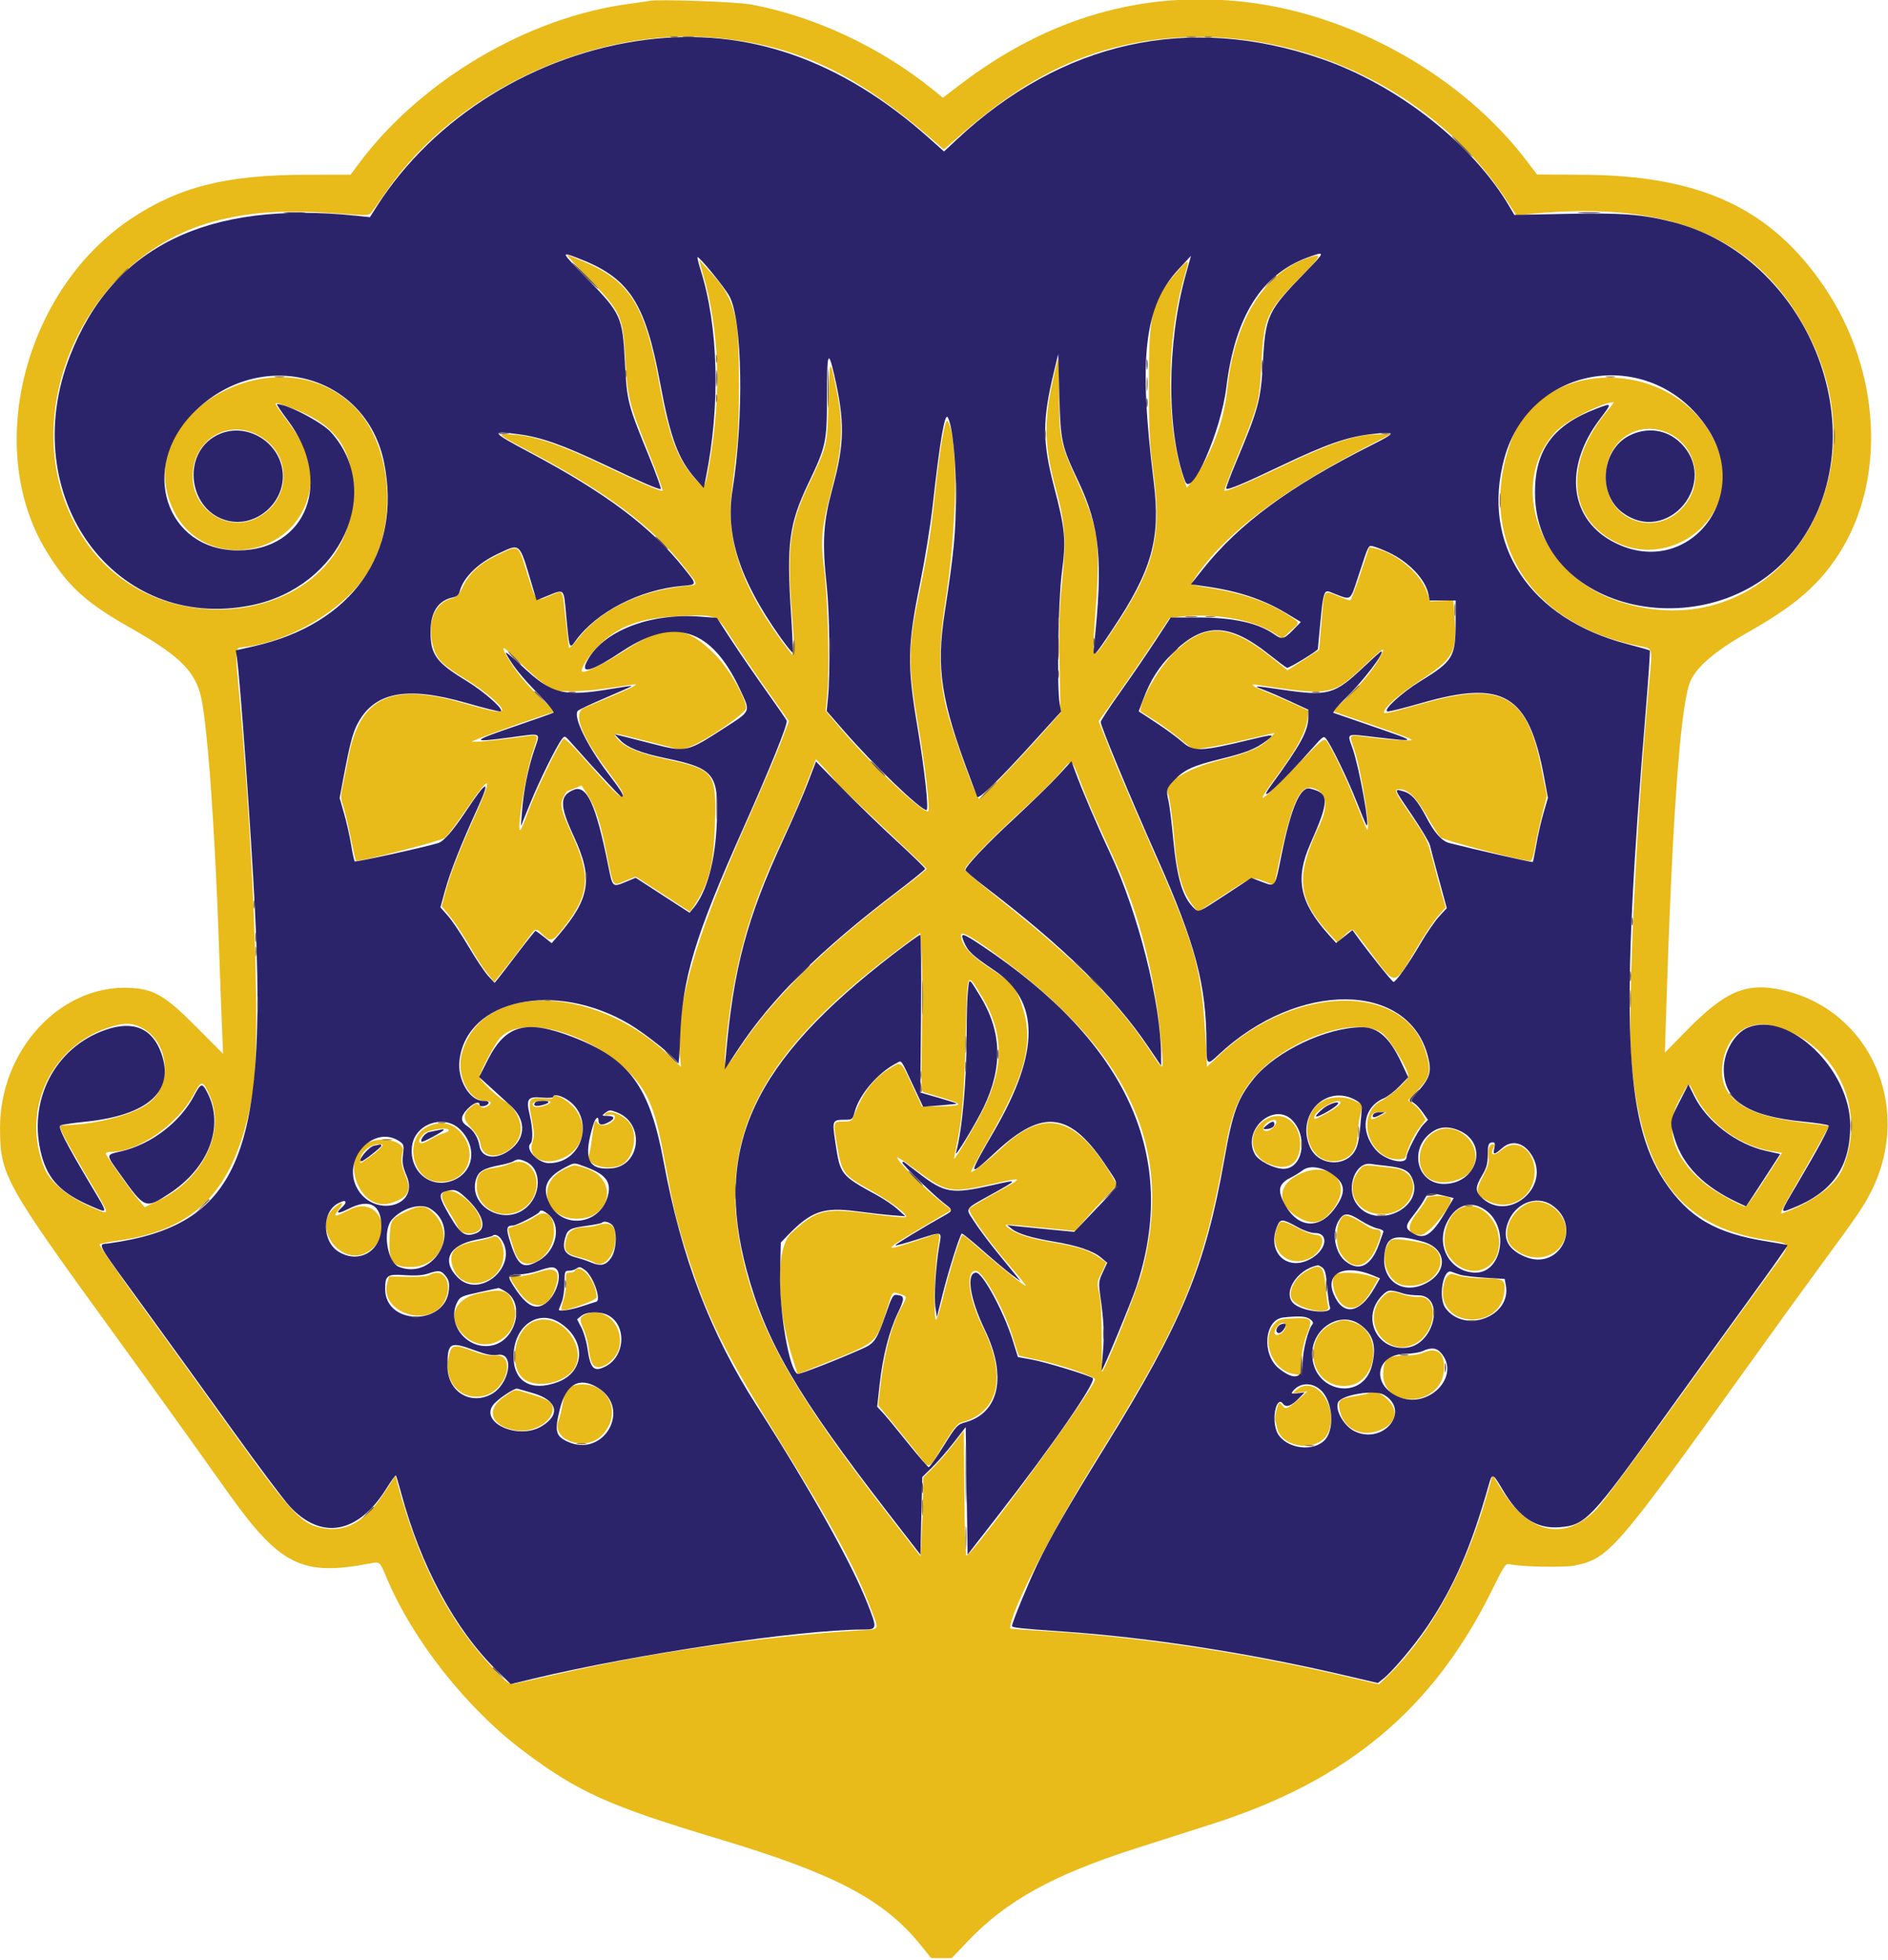 <svg id="svg" version="1.1" xmlns="http://www.w3.org/2000/svg" xmlns:xlink="http://www.w3.org/1999/xlink" width="400" height="415.19" viewBox="0, 0, 400,415.19"><g id="svgg"><path id="path0" d="M137.600 0.186 C 137.270 0.265,135.380 0.542,133.400 0.802 C 111.804 3.629,89.051 17.087,75.910 34.804 L 74.275 37.009 64.637 37.024 C 47.956 37.052,37.925 39.581,27.800 46.314 C 5.198 61.343,-3.428 94.920,9.741 116.608 C 14.323 124.154,18.070 127.590,27.618 133.000 C 37.534 138.619,40.898 141.762,42.386 146.800 C 43.800 151.588,45.489 174.146,46.385 200.200 C 46.605 206.580,46.893 214.375,47.027 217.522 L 47.269 223.244 41.735 217.679 C 34.934 210.842,32.618 209.485,27.363 209.261 C 12.729 208.637,-0.016 222.476,0.006 238.964 C 0.019 248.933,0.934 250.582,24.320 282.781 C 32.757 294.398,40.211 304.778,48.019 315.784 C 59.256 331.623,63.834 333.953,78.328 331.211 C 80.563 330.788,80.404 330.650,81.983 334.400 C 87.498 347.492,98.929 361.943,110.857 370.900 C 122.536 379.671,128.893 382.528,152.550 389.638 C 176.925 396.964,187.290 402.423,195.038 412.013 L 197.290 414.800 199.465 414.800 L 201.639 414.800 205.080 411.184 C 213.166 402.687,223.096 397.192,240.400 391.638 C 244.470 390.332,251.823 387.978,256.740 386.407 C 285.533 377.208,303.618 362.113,316.094 336.866 C 318.806 331.377,318.972 331.142,319.964 331.375 C 322.244 331.913,331.441 332.093,333.600 331.643 C 340.861 330.128,342.180 328.616,369.591 290.400 C 375.824 281.710,383.281 271.402,386.162 267.494 C 393.496 257.545,394.954 255.394,396.542 252.185 C 405.274 234.534,396.319 214.143,377.933 209.809 C 370.114 207.966,365.649 209.815,357.262 218.371 L 352.725 223.000 352.977 215.000 C 354.247 174.600,355.886 151.157,357.871 145.000 C 358.954 141.640,362.942 138.125,370.578 133.800 C 380.269 128.311,385.306 123.966,389.514 117.470 C 399.751 101.665,398.508 78.440,386.477 60.734 C 375.192 44.127,360.239 37.170,335.519 37.026 L 325.637 36.969 323.576 34.245 C 309.897 16.176,286.683 3.040,263.797 0.419 C 242.153 -2.061,222.070 3.735,203.585 17.793 L 199.769 20.695 197.585 18.933 C 186.445 9.950,172.602 3.476,159.124 0.947 C 156.093 0.379,139.277 -0.216,137.600 0.186 M151.800 8.016 C 168.897 9.628,181.282 15.483,197.729 29.731 L 199.958 31.661 204.079 28.087 C 214.535 19.017,223.870 13.599,234.200 10.604 C 265.248 1.601,301.342 15.081,319.107 42.314 L 321.268 45.627 324.334 45.318 C 354.507 42.276,373.299 50.663,383.629 71.784 C 399.346 103.920,374.425 137.882,342.840 127.368 C 326.282 121.855,319.203 102.725,329.563 91.486 C 331.639 89.235,339.561 85.200,341.907 85.200 C 341.999 85.200,341.361 86.055,340.489 87.100 C 331.933 97.352,332.020 108.412,340.701 113.924 C 353.401 121.987,369.311 109.458,364.112 95.487 C 356.749 75.700,326.666 74.572,319.982 93.832 C 312.847 114.393,324.161 132.299,347.146 136.821 C 350.286 137.439,350.115 136.862,349.410 144.474 C 346.662 174.142,344.773 213.711,345.605 224.200 C 347.533 248.532,355.736 259.673,373.886 262.612 C 379.940 263.592,379.896 262.871,374.363 270.400 C 371.696 274.030,362.918 286.167,354.857 297.371 C 346.795 308.575,339.285 318.666,338.167 319.795 C 331.502 326.527,324.004 324.985,318.217 315.692 L 316.233 312.507 314.773 317.553 C 310.286 333.058,302.973 346.284,294.123 354.901 L 292.170 356.802 284.585 355.029 C 262.408 349.845,239.912 346.533,218.900 345.360 C 216.205 345.210,214.000 345.026,214.000 344.953 C 214.000 341.509,222.673 324.623,232.927 308.101 C 250.955 279.053,255.106 268.901,259.789 242.400 C 261.006 235.511,262.777 231.403,266.095 227.772 C 273.384 219.796,287.775 215.035,292.862 218.915 C 294.569 220.217,298.371 226.499,298.391 228.051 C 298.401 228.783,294.551 232.223,292.654 233.177 C 288.239 235.398,288.856 242.528,293.680 245.038 C 295.023 245.736,297.575 245.775,297.768 245.100 C 298.456 242.700,299.468 240.564,300.648 239.018 L 302.052 237.179 301.219 235.831 C 300.761 235.089,299.919 234.177,299.348 233.803 L 298.310 233.122 299.896 231.461 C 303.130 228.073,303.361 227.101,301.986 222.650 C 297.490 208.093,274.254 208.499,258.447 223.412 L 255.721 225.983 255.452 220.944 C 254.610 205.194,253.372 200.663,244.382 180.400 C 240.917 172.590,236.885 163.179,235.423 159.487 L 232.764 152.775 236.682 147.260 C 238.837 144.228,242.217 139.304,244.193 136.318 L 247.787 130.889 249.793 130.648 C 256.990 129.783,265.303 131.189,269.779 134.028 L 271.672 135.228 273.336 133.738 C 275.502 131.800,275.512 131.991,273.155 130.449 C 268.775 127.581,263.451 125.711,256.408 124.565 C 251.815 123.819,252.051 124.052,253.605 121.793 C 259.550 113.152,271.487 104.050,288.480 95.201 L 294.600 92.014 292.483 92.007 C 287.372 91.990,282.624 93.535,271.600 98.801 C 264.403 102.240,259.691 104.224,259.404 103.937 C 259.326 103.860,260.478 100.827,261.963 97.198 C 266.694 85.637,266.833 85.110,267.222 77.400 C 267.732 67.292,268.252 66.106,275.328 58.906 C 280.096 54.054,280.313 53.566,277.251 54.583 C 267.806 57.720,261.463 68.019,259.996 82.600 C 259.303 89.474,256.512 96.707,252.541 101.913 L 251.455 103.337 250.716 101.168 C 246.948 90.108,247.045 71.845,250.943 58.500 C 252.104 54.527,252.042 54.511,249.000 58.012 C 243.946 63.828,243.397 66.183,243.407 82.000 C 243.413 91.270,243.562 94.101,244.355 100.000 C 246.241 114.036,244.588 120.394,235.567 133.798 C 231.071 140.479,231.270 140.805,232.188 128.262 C 233.171 114.835,232.682 111.688,228.014 101.400 C 224.603 93.884,224.400 92.878,224.400 83.514 C 224.400 79.308,224.307 75.960,224.192 76.074 C 224.078 76.188,223.505 78.513,222.918 81.241 C 221.168 89.371,221.326 94.813,223.551 103.000 C 225.722 110.986,225.937 114.020,225.001 123.450 C 224.449 129.011,224.337 132.802,224.491 140.784 L 224.688 151.000 221.686 154.400 C 216.210 160.604,207.933 169.200,207.436 169.200 C 206.832 169.200,202.080 156.139,200.595 150.400 C 198.922 143.932,198.793 137.049,200.179 128.200 C 202.792 111.511,203.096 93.318,200.830 89.268 C 200.257 88.245,199.201 94.305,197.996 105.526 C 197.169 113.230,196.541 117.110,194.651 126.200 C 192.337 137.330,192.326 140.764,194.562 153.821 C 195.984 162.122,197.084 171.449,196.689 171.845 C 195.886 172.647,184.995 162.413,178.337 154.600 L 174.928 150.600 175.296 146.800 C 175.791 141.690,175.404 127.021,174.604 120.600 C 173.794 114.101,173.988 112.115,176.300 103.200 C 178.503 94.705,178.729 89.935,177.265 82.800 C 175.781 75.563,175.740 75.610,175.517 84.800 C 175.282 94.484,175.329 94.288,171.213 102.934 C 167.328 111.095,166.694 116.080,167.777 129.945 C 168.461 138.708,168.425 139.502,167.397 138.171 C 157.431 125.264,153.731 115.112,155.013 104.200 C 155.323 101.560,155.800 97.510,156.072 95.200 C 156.732 89.600,156.741 73.591,156.087 69.000 C 155.431 64.393,153.995 61.440,150.641 57.800 L 148.061 55.000 149.004 58.289 C 152.394 70.108,152.851 83.294,150.375 97.800 C 149.372 103.677,149.337 103.715,147.138 101.269 C 143.462 97.180,141.705 92.429,139.608 80.903 C 136.655 64.676,133.418 59.517,123.589 55.372 C 121.800 54.617,120.235 54.000,120.112 54.000 C 119.988 54.000,122.027 56.205,124.643 58.900 C 131.550 66.015,131.994 66.971,132.471 75.749 C 132.931 84.239,133.221 85.421,137.365 95.700 C 139.205 100.265,140.557 104.000,140.370 104.000 C 139.642 104.000,135.492 102.203,128.400 98.816 C 117.794 93.751,112.363 92.000,107.265 92.000 C 105.422 92.000,105.489 92.048,112.967 96.035 C 128.865 104.512,138.353 111.673,145.047 120.246 C 148.144 124.212,148.157 123.848,144.900 124.194 C 135.365 125.208,127.136 129.272,122.487 135.264 C 121.449 136.602,120.562 137.450,120.516 137.148 C 120.469 136.847,120.154 134.094,119.814 131.032 C 119.080 124.409,119.483 124.978,116.413 126.226 C 113.367 127.464,113.686 127.794,111.631 121.263 C 109.688 115.088,110.107 115.304,104.950 117.810 C 101.562 119.456,99.326 121.570,98.017 124.363 C 97.217 126.072,96.821 126.471,95.604 126.799 C 91.945 127.784,90.347 132.181,91.830 137.178 C 92.601 139.771,93.700 140.834,98.977 144.084 C 102.763 146.415,106.400 149.505,106.400 150.389 C 106.400 151.133,104.631 150.823,98.175 148.951 C 82.748 144.477,76.201 147.627,73.757 160.700 C 73.397 162.625,72.872 165.263,72.591 166.561 C 72.160 168.548,72.171 169.183,72.657 170.561 C 72.975 171.463,73.691 174.448,74.247 177.196 C 74.804 179.944,75.326 182.259,75.407 182.340 C 75.770 182.703,93.398 178.159,94.262 177.480 C 94.781 177.072,96.636 174.627,98.384 172.048 C 104.139 163.557,104.669 163.888,100.414 173.318 C 97.125 180.610,95.271 185.468,94.202 189.591 L 93.584 191.976 95.492 194.346 C 96.541 195.650,98.382 198.448,99.582 200.565 C 100.782 202.682,102.431 205.221,103.247 206.207 L 104.729 208.001 107.506 204.500 C 109.034 202.575,110.957 200.055,111.779 198.900 C 113.541 196.427,113.411 196.460,115.055 198.053 C 116.658 199.607,117.064 199.463,119.391 196.521 C 124.899 189.558,125.255 185.685,121.203 176.800 C 118.817 171.566,118.557 170.429,119.385 168.829 C 119.735 168.153,120.084 167.600,120.161 167.600 C 120.239 167.600,120.956 167.327,121.755 166.993 L 123.209 166.386 124.406 168.273 C 126.191 171.088,127.135 173.950,128.474 180.600 C 129.995 188.154,129.714 187.728,132.448 186.614 L 134.695 185.698 140.436 189.424 L 146.177 193.149 146.909 192.075 C 150.259 187.155,151.248 183.208,151.489 173.800 C 151.750 163.612,151.259 163.003,141.034 160.807 C 135.335 159.584,132.161 158.240,130.758 156.455 C 129.677 155.081,129.478 155.063,137.288 157.066 L 144.362 158.881 146.165 158.192 C 149.788 156.808,158.212 150.975,158.089 149.935 C 157.790 147.423,154.331 141.514,151.475 138.635 C 145.151 132.262,141.091 132.082,132.400 137.787 C 128.228 140.526,123.777 142.710,123.313 142.247 C 122.862 141.795,124.767 138.800,126.784 136.793 C 130.968 132.626,135.613 130.898,143.637 130.525 C 151.808 130.144,151.720 130.110,154.800 134.924 C 156.230 137.159,159.592 142.093,162.271 145.888 L 167.142 152.787 165.432 157.294 C 164.491 159.772,161.278 167.290,158.292 174.000 C 146.947 199.491,142.921 213.749,144.104 224.248 L 144.302 226.005 141.608 223.463 C 125.304 208.083,101.381 208.141,97.750 223.571 C 96.722 227.940,99.443 233.200,102.731 233.200 C 104.184 233.200,104.386 233.765,103.167 234.418 C 102.509 234.770,102.183 234.728,101.617 234.215 C 100.951 233.613,100.812 233.641,99.650 234.619 C 97.988 236.018,98.064 237.117,99.961 239.110 C 101.026 240.230,101.609 241.269,101.797 242.381 C 102.648 247.422,110.882 243.756,110.301 238.595 C 110.063 236.484,108.737 234.370,107.018 233.360 C 105.284 232.342,101.600 228.787,101.600 228.133 C 101.600 227.201,104.820 221.067,105.941 219.864 C 112.042 213.319,132.275 221.714,137.377 232.907 C 138.872 236.187,139.497 238.638,141.224 248.000 C 142.688 255.942,143.548 259.414,145.679 266.000 C 150.076 279.589,153.378 286.199,165.661 306.000 C 176.127 322.872,181.053 331.896,184.110 339.800 C 186.401 345.724,186.658 345.070,181.913 345.383 C 160.441 346.798,138.530 349.973,118.200 354.617 C 113.800 355.622,109.649 356.543,108.975 356.662 C 107.850 356.863,107.476 356.589,104.349 353.267 C 95.163 343.508,88.797 331.227,84.306 314.600 L 83.766 312.600 81.648 315.894 C 77.775 321.919,73.774 324.444,69.087 323.823 C 64.034 323.152,62.206 321.254,49.207 303.176 C 43.601 295.379,34.909 283.346,29.892 276.435 C 24.875 269.524,20.912 263.746,21.085 263.594 C 21.258 263.443,23.020 263.090,25.000 262.810 C 41.884 260.425,49.788 251.922,53.456 232.200 C 55.233 222.644,54.013 184.340,50.783 148.259 C 49.711 136.292,49.592 137.357,52.040 137.033 C 61.686 135.753,72.563 129.255,77.558 121.786 C 84.429 111.513,83.239 94.365,75.090 86.216 C 58.863 69.989,27.194 87.880,36.674 107.920 C 43.051 121.400,63.209 118.353,65.650 103.542 C 66.495 98.412,65.495 95.395,60.894 89.200 C 57.561 84.712,57.538 84.909,61.245 86.232 C 70.667 89.593,74.445 94.401,74.735 103.400 C 75.630 131.141,34.289 138.999,17.802 114.221 C 1.726 90.060,17.149 53.661,46.450 46.610 C 54.007 44.792,60.866 44.427,71.971 45.254 C 77.969 45.700,78.159 45.690,78.771 44.904 C 79.117 44.460,80.566 42.409,81.990 40.348 C 96.601 19.206,126.013 5.584,151.800 8.016 M54.793 92.235 C 62.090 96.206,61.752 106.269,54.200 109.845 C 48.067 112.750,40.839 107.949,40.809 100.950 C 40.776 93.243,48.174 88.632,54.793 92.235 M353.906 91.952 C 358.871 94.485,360.712 101.107,357.769 105.846 C 352.413 114.470,340.188 111.097,340.206 101.000 C 340.219 93.230,347.276 88.570,353.906 91.952 M288.214 121.559 C 287.180 124.662,286.199 127.200,286.035 127.200 C 285.870 127.200,284.671 126.767,283.369 126.237 C 280.338 125.004,280.578 124.622,279.984 131.633 L 279.472 137.678 276.121 139.840 L 272.769 142.002 269.306 139.215 C 260.146 131.843,254.821 131.803,248.014 139.057 C 245.119 142.142,241.600 148.493,241.600 150.634 C 241.600 150.693,242.725 151.425,244.100 152.260 C 245.475 153.096,248.001 154.909,249.712 156.291 L 252.825 158.803 255.712 158.365 C 258.360 157.963,260.276 157.555,267.553 155.846 L 270.105 155.246 268.953 156.461 C 267.192 158.315,264.435 159.523,258.622 160.987 C 251.640 162.746,246.578 165.801,247.343 167.795 C 247.818 169.033,248.418 173.188,248.794 177.851 C 249.389 185.216,250.514 189.089,252.928 192.080 L 253.800 193.160 259.299 189.580 C 265.371 185.627,265.177 185.691,267.978 186.755 L 269.965 187.510 270.598 184.455 C 273.520 170.336,275.266 166.228,278.046 166.926 C 281.050 167.679,281.597 170.523,279.562 174.800 C 274.388 185.677,274.820 190.398,281.669 197.828 L 283.332 199.633 284.866 198.136 C 285.808 197.216,286.536 196.785,286.754 197.019 C 286.949 197.229,288.754 199.597,290.764 202.282 C 295.771 208.970,295.295 209.057,300.323 200.532 C 301.857 197.929,303.828 194.994,304.702 194.009 L 306.292 192.219 305.534 189.609 C 305.117 188.174,304.245 184.934,303.596 182.408 C 302.489 178.099,302.218 177.527,299.208 173.139 C 295.317 167.470,295.194 167.200,296.498 167.200 C 298.308 167.200,300.020 168.861,302.269 172.800 C 303.462 174.890,304.779 176.944,305.195 177.365 C 305.829 178.006,322.220 182.323,324.259 182.386 C 324.518 182.394,324.910 181.226,325.160 179.700 C 325.403 178.215,326.078 175.110,326.659 172.800 L 327.716 168.600 326.481 162.387 C 323.481 147.296,318.135 144.346,302.000 148.879 C 294.057 151.110,293.200 151.307,293.200 150.899 C 293.200 149.902,296.300 147.173,300.776 144.231 C 308.021 139.468,308.752 138.138,308.176 130.769 L 307.893 127.149 305.459 127.274 L 303.025 127.400 302.233 125.200 C 300.849 121.357,295.583 117.017,291.253 116.151 L 290.093 115.919 288.214 121.559 M109.811 140.028 C 111.345 141.583,113.653 143.653,114.940 144.628 L 117.279 146.400 121.092 146.400 C 124.330 146.400,126.634 146.156,133.930 145.041 C 136.009 144.724,134.250 145.574,123.860 149.910 C 121.229 151.008,123.011 155.760,129.039 163.722 C 131.594 167.096,132.280 168.262,131.948 168.663 C 131.489 169.215,130.008 167.761,123.008 159.886 C 121.290 157.953,119.685 156.431,119.442 156.503 C 118.779 156.700,113.596 167.257,112.030 171.600 C 111.276 173.690,110.496 175.580,110.295 175.800 C 109.314 176.875,111.248 164.347,112.823 159.418 C 114.196 155.124,114.590 155.544,109.793 156.193 C 104.369 156.927,99.754 157.338,100.015 157.063 C 100.266 156.798,109.533 153.400,114.304 151.824 L 117.608 150.732 114.669 147.987 C 111.538 145.063,109.189 142.185,107.416 139.100 C 105.905 136.471,106.548 136.720,109.811 140.028 M292.427 139.146 C 291.211 141.531,288.324 145.042,285.122 148.030 L 282.304 150.659 289.574 153.158 C 297.211 155.783,299.664 156.736,299.000 156.818 C 297.932 156.951,294.186 156.695,290.400 156.229 C 285.348 155.607,285.766 155.260,287.008 159.047 C 288.447 163.436,290.543 176.852,289.611 175.714 C 289.469 175.541,288.481 173.150,287.415 170.400 C 285.498 165.458,282.220 158.537,281.077 157.015 C 280.516 156.270,280.158 156.568,273.862 163.015 C 266.316 170.743,265.683 170.946,270.801 163.999 C 274.738 158.655,276.587 155.188,277.000 152.379 L 277.267 150.558 274.134 149.103 C 272.410 148.302,269.783 147.167,268.296 146.580 C 265.505 145.477,264.560 144.815,266.112 145.050 C 281.837 147.423,282.308 147.344,288.800 141.239 C 293.411 136.902,293.639 136.771,292.427 139.146 M177.129 165.642 C 177.200 165.826,181.520 169.976,186.729 174.865 C 191.938 179.754,196.250 183.869,196.311 184.011 C 196.372 184.152,193.942 186.142,190.911 188.433 C 174.586 200.770,163.791 211.380,156.660 222.099 C 153.308 227.137,153.188 227.016,153.990 219.400 C 155.627 203.847,158.854 192.404,165.608 178.200 C 168.126 172.904,169.838 168.884,171.781 163.704 L 172.867 160.809 174.933 163.058 C 176.070 164.295,177.058 165.458,177.129 165.642 M228.890 165.587 C 229.743 167.864,231.311 171.633,232.376 173.963 C 233.440 176.294,235.223 180.199,236.338 182.642 C 241.479 193.911,244.789 207.001,246.020 220.930 C 246.578 227.243,246.661 227.179,243.718 222.695 C 237.010 212.476,228.343 203.702,212.500 191.091 C 208.045 187.546,204.400 184.439,204.400 184.189 C 204.400 183.422,210.107 177.536,216.560 171.650 C 219.929 168.575,223.567 164.977,224.643 163.654 C 227.094 160.642,227.026 160.612,228.890 165.587 M213.026 203.645 C 239.885 223.883,248.670 243.851,241.956 269.400 C 240.951 273.222,234.362 289.721,233.461 290.669 C 233.425 290.707,233.397 287.467,233.398 283.469 C 233.399 278.909,233.205 275.354,232.878 273.930 C 232.378 271.755,232.399 271.574,233.405 269.590 C 233.982 268.452,234.397 267.479,234.327 267.429 C 234.257 267.379,233.570 266.880,232.800 266.322 C 230.807 264.876,228.470 264.124,223.090 263.197 C 218.156 262.347,215.753 261.589,213.877 260.290 C 212.307 259.203,212.186 259.208,220.398 260.026 L 227.795 260.763 229.586 258.682 C 230.571 257.537,232.573 255.340,234.034 253.800 L 236.691 251.000 235.519 249.036 C 228.050 236.512,221.354 234.718,212.560 242.883 C 209.164 246.036,205.993 248.526,205.720 248.253 C 205.636 248.169,207.406 244.883,209.655 240.950 C 217.625 227.009,219.175 220.277,216.263 212.254 C 215.026 208.848,214.329 208.094,209.533 204.972 C 205.576 202.397,203.600 200.097,203.600 198.067 C 203.600 197.044,206.697 198.877,213.026 203.645 M195.320 219.290 C 195.119 229.280,195.170 231.207,195.640 231.355 C 195.948 231.452,197.887 232.031,199.948 232.643 C 204.319 233.940,204.052 234.329,198.761 234.372 L 195.323 234.400 193.200 229.800 C 190.821 224.644,190.972 224.750,188.366 226.422 C 184.892 228.651,182.842 231.399,180.847 236.500 C 180.466 237.474,180.211 237.600,178.609 237.600 C 176.469 237.600,176.469 237.599,177.407 242.978 C 178.360 248.441,178.779 249.004,184.061 251.931 C 188.690 254.495,192.430 257.303,191.910 257.823 C 191.751 257.982,188.635 257.706,184.984 257.210 C 174.655 255.806,173.240 256.130,167.694 261.169 C 164.293 264.259,164.389 276.682,167.897 287.647 L 169.000 291.094 174.800 288.764 C 186.026 284.255,185.542 284.686,188.009 277.000 C 189.163 273.404,188.980 273.607,190.600 274.105 C 192.271 274.617,192.270 274.616,190.992 276.902 C 188.864 280.710,187.259 286.867,186.442 294.356 L 186.076 297.713 188.938 301.187 C 190.512 303.098,192.880 306.036,194.200 307.716 C 197.131 311.447,196.477 311.626,199.800 306.184 C 201.865 302.802,202.862 301.532,203.600 301.343 C 211.631 299.285,213.395 291.602,208.230 281.177 C 205.199 275.061,204.471 269.200,206.741 269.200 C 208.189 269.200,212.646 277.121,214.453 282.903 C 215.157 285.156,215.773 287.055,215.822 287.122 C 215.871 287.189,217.593 287.589,219.649 288.010 C 224.384 288.980,232.000 291.570,232.000 292.211 C 232.000 293.900,206.445 328.935,204.778 329.532 C 204.561 329.609,204.368 324.233,204.305 316.373 L 204.200 303.083 201.926 306.042 C 200.675 307.669,198.740 309.893,197.626 310.985 L 195.600 312.970 195.549 316.985 C 195.521 319.193,195.386 322.950,195.249 325.334 L 195.000 329.668 187.775 320.334 C 168.126 294.949,160.635 281.597,157.243 265.914 C 151.828 240.874,160.836 223.257,190.400 201.067 L 195.000 197.614 195.280 202.507 C 195.434 205.198,195.452 212.750,195.320 219.290 M208.014 211.081 C 212.683 218.786,212.778 225.986,208.330 234.994 C 206.819 238.053,202.337 245.672,202.157 245.488 C 202.109 245.440,202.406 243.791,202.816 241.824 C 203.876 236.741,204.327 230.962,204.626 218.600 C 204.947 205.363,204.777 205.741,208.014 211.081 M29.842 217.620 C 35.782 220.496,36.744 229.702,31.520 233.680 C 28.156 236.241,19.832 238.349,12.893 238.397 C 12.218 238.401,13.517 240.946,18.464 249.309 C 23.569 257.940,23.453 257.424,19.958 255.983 C 14.764 253.841,10.678 250.545,9.413 247.476 C 4.255 234.970,11.042 220.964,24.000 217.371 C 26.624 216.643,27.939 216.699,29.842 217.620 M375.802 217.343 C 389.012 220.861,395.765 234.993,390.313 247.708 C 388.890 251.025,384.233 254.530,378.254 256.783 C 376.777 257.340,376.524 257.893,382.536 247.409 C 385.303 242.583,387.520 238.587,387.463 238.530 C 387.406 238.473,384.961 238.146,382.028 237.803 C 369.301 236.316,363.972 232.447,364.938 225.397 C 365.782 219.242,370.315 215.881,375.802 217.343 M44.450 232.113 C 47.854 239.692,42.991 249.804,33.826 254.204 L 30.652 255.727 29.488 254.364 C 27.789 252.372,22.400 244.759,22.400 244.350 C 22.400 244.157,22.921 244.000,23.558 244.000 C 29.360 244.000,37.694 238.155,41.134 231.673 C 42.671 228.778,42.970 228.818,44.450 232.113 M358.811 231.422 C 361.998 238.005,368.569 242.850,375.779 243.934 L 377.553 244.200 373.877 249.893 C 371.854 253.024,370.036 255.589,369.837 255.593 C 368.958 255.610,363.356 252.475,361.288 250.808 C 354.486 245.328,352.521 238.994,355.774 233.027 C 357.968 229.001,357.706 229.140,358.811 231.422 M117.200 232.456 C 117.200 232.770,116.513 232.841,114.999 232.685 C 112.039 232.379,111.799 232.846,112.672 237.202 C 113.210 239.880,113.241 240.730,112.846 241.824 C 111.640 245.158,115.027 247.086,119.098 245.385 C 123.713 243.457,124.844 238.166,121.437 234.452 C 119.846 232.719,117.200 231.472,117.200 232.456 M280.339 233.207 C 274.856 236.104,276.402 245.992,282.340 245.999 C 285.611 246.002,287.595 243.938,287.606 240.520 C 287.610 239.464,287.855 237.569,288.152 236.309 L 288.691 234.018 287.019 233.209 C 284.928 232.197,282.253 232.196,280.339 233.207 M116.553 233.607 C 115.922 234.238,113.765 234.749,113.202 234.401 C 112.260 233.819,113.240 233.200,115.104 233.200 C 116.362 233.200,116.829 233.331,116.553 233.607 M284.000 233.573 C 284.000 234.039,282.332 235.226,280.066 236.373 C 278.464 237.184,278.342 237.196,278.470 236.526 C 278.743 235.088,284.000 232.281,284.000 233.573 M128.190 236.016 C 128.025 236.284,128.286 236.343,128.923 236.184 C 130.326 235.831,130.755 236.745,129.619 237.665 C 128.488 238.581,126.960 238.614,126.466 237.733 C 126.045 236.979,125.860 237.632,125.371 241.600 C 125.222 242.810,124.950 244.198,124.766 244.684 C 123.948 246.849,129.105 248.247,131.874 246.611 C 134.171 245.254,135.136 240.685,133.638 238.261 C 132.399 236.257,128.926 234.826,128.190 236.016 M292.262 236.447 C 290.601 237.323,290.240 237.281,290.633 236.257 C 290.805 235.809,291.348 235.606,292.343 235.618 L 293.800 235.635 292.262 236.447 M268.122 237.182 C 264.308 239.508,264.534 244.610,268.531 246.425 C 272.182 248.082,274.807 247.016,275.344 243.658 C 276.185 238.402,272.111 234.750,268.122 237.182 M270.400 237.669 C 270.400 238.420,269.141 239.600,268.338 239.600 C 267.324 239.600,267.410 238.578,268.489 237.823 C 269.543 237.084,270.400 237.015,270.400 237.669 M90.307 238.824 C 85.709 241.251,87.228 249.597,92.393 250.290 C 98.810 251.150,101.909 244.215,97.209 239.515 C 95.404 237.710,92.892 237.459,90.307 238.824 M95.027 239.556 C 94.906 239.751,94.311 240.032,93.704 240.180 C 93.097 240.328,91.919 240.894,91.086 241.439 C 88.842 242.907,87.933 242.031,89.782 240.182 C 90.759 239.205,95.602 238.626,95.027 239.556 M303.063 240.398 C 299.786 243.275,300.087 248.704,303.600 250.085 C 306.129 251.080,310.357 249.946,311.686 247.917 C 315.166 242.606,307.832 236.211,303.063 240.398 M78.400 241.881 C 71.650 244.338,75.863 256.926,82.744 254.864 C 86.448 253.754,87.281 252.266,85.942 249.153 C 85.016 247.002,84.849 245.618,85.309 243.929 C 85.846 241.956,81.630 240.706,78.400 241.881 M80.562 243.247 C 80.143 243.712,79.035 244.621,78.100 245.266 L 76.400 246.438 76.400 245.455 C 76.400 244.129,78.490 242.400,80.093 242.400 C 81.320 242.400,81.321 242.403,80.562 243.247 M315.364 243.400 C 315.226 243.950,315.227 244.852,315.365 245.404 C 315.545 246.122,315.208 247.198,314.182 249.181 C 312.514 252.405,312.649 253.098,315.197 254.399 C 319.580 256.635,324.574 253.953,325.075 249.094 C 325.608 243.929,321.464 240.681,318.104 243.631 C 316.568 244.979,315.568 244.755,316.377 243.243 C 316.744 242.558,316.714 242.400,316.222 242.400 C 315.888 242.400,315.502 242.850,315.364 243.400 M193.954 247.752 C 200.593 252.669,201.305 252.803,210.199 250.815 C 217.118 249.268,217.128 249.298,210.829 252.769 C 207.967 254.346,205.508 255.825,205.366 256.056 C 204.982 256.676,209.121 262.555,213.632 267.798 C 215.810 270.329,217.492 272.400,217.369 272.400 C 216.877 272.400,211.180 267.786,205.657 262.915 C 204.856 262.208,204.071 261.623,203.914 261.615 C 203.525 261.595,201.171 269.152,199.776 274.900 C 199.149 277.485,198.492 279.600,198.318 279.600 C 197.784 279.600,197.970 269.239,198.575 265.206 C 199.254 260.686,199.461 261.015,196.566 262.013 C 186.564 265.460,186.463 265.268,195.477 259.933 L 201.553 256.336 199.277 254.516 C 195.257 251.302,189.325 245.200,190.220 245.200 C 190.379 245.200,192.059 246.348,193.954 247.752 M107.800 246.604 C 107.140 246.908,105.753 247.267,104.717 247.400 C 101.843 247.772,101.000 248.665,101.000 251.338 C 101.000 256.102,106.536 258.823,110.715 256.114 C 116.136 252.599,113.493 243.981,107.800 246.604 M120.000 247.469 C 113.470 250.285,115.093 258.171,122.202 258.171 C 129.680 258.171,131.051 249.531,123.910 247.410 C 121.522 246.701,121.790 246.697,120.000 247.469 M288.308 247.480 C 284.551 251.632,287.121 257.200,292.796 257.200 C 299.832 257.200,302.128 248.268,295.302 247.447 C 289.100 246.700,289.014 246.700,288.308 247.480 M274.300 249.285 C 270.534 251.575,270.835 255.380,274.974 257.806 C 278.217 259.706,280.207 259.202,282.637 255.863 C 286.919 249.978,280.931 245.253,274.300 249.285 M93.867 252.667 C 93.302 253.231,93.655 254.363,95.107 256.638 C 95.936 257.937,96.832 259.495,97.098 260.100 C 97.946 262.024,102.000 261.527,102.000 259.500 C 102.000 255.874,95.837 250.696,93.867 252.667 M302.232 253.899 C 302.096 254.329,301.178 255.719,300.192 256.989 C 297.880 259.966,298.187 261.600,301.058 261.600 C 302.704 261.600,308.372 254.519,307.267 253.843 C 306.102 253.131,302.463 253.171,302.232 253.899 M323.400 255.065 C 319.504 257.118,317.979 261.979,320.506 264.289 C 324.396 267.845,330.317 266.661,331.584 262.073 C 332.825 257.577,327.418 252.946,323.400 255.065 M70.745 255.933 C 65.964 260.205,72.428 268.541,77.923 265.190 C 83.854 261.574,80.307 253.111,74.159 256.208 C 70.714 257.943,70.444 257.942,71.773 256.200 C 73.059 254.513,72.497 254.367,70.745 255.933 M85.702 256.812 C 82.850 258.237,82.716 258.474,82.546 262.400 C 82.332 267.337,83.120 268.400,86.996 268.400 C 93.220 268.400,96.256 261.626,92.025 257.178 C 90.161 255.218,89.024 255.152,85.702 256.812 M308.689 256.402 C 306.107 258.432,305.170 263.463,306.900 266.004 C 310.598 271.438,317.600 269.605,317.600 263.204 C 317.600 257.611,312.297 253.563,308.689 256.402 M113.219 257.814 C 112.459 258.351,110.929 259.086,109.819 259.449 C 108.708 259.811,107.744 260.154,107.676 260.211 C 107.479 260.375,108.845 264.892,109.454 266.088 C 111.432 269.972,117.330 266.181,117.380 260.993 C 117.414 257.394,115.685 256.073,113.219 257.814 M284.892 257.492 C 283.097 258.129,282.595 263.383,284.112 265.635 C 286.752 269.553,290.020 268.601,291.988 263.341 C 292.867 260.992,292.715 260.426,291.200 260.403 C 290.870 260.399,290.060 260.027,289.400 259.578 C 287.391 258.210,285.428 257.301,284.892 257.492 M271.064 259.100 C 268.112 263.938,272.405 268.943,277.453 266.548 C 280.168 265.260,281.189 261.600,278.833 261.600 C 278.191 261.600,276.479 260.970,275.027 260.200 C 272.397 258.804,271.411 258.531,271.064 259.100 M126.400 259.600 C 125.850 259.776,124.733 259.938,123.919 259.960 C 121.620 260.022,120.455 260.737,120.003 262.364 C 119.284 264.952,119.802 265.652,123.000 266.420 C 124.100 266.684,125.427 267.166,125.949 267.492 C 127.922 268.721,130.371 265.844,130.391 262.274 C 130.408 259.417,129.296 258.672,126.400 259.600 M104.297 262.049 C 103.916 262.263,102.208 262.700,100.502 263.020 C 95.978 263.870,94.741 265.570,96.167 268.982 C 98.159 273.751,105.689 272.192,106.596 266.822 C 107.066 264.040,105.723 261.252,104.297 262.049 M294.511 262.872 C 291.980 265.958,293.817 271.783,297.475 272.274 C 305.038 273.288,308.482 264.677,301.086 263.248 C 296.841 262.427,294.964 262.320,294.511 262.872 M114.222 269.451 C 112.694 269.973,110.669 270.400,109.722 270.400 C 107.638 270.400,107.646 270.211,109.606 273.161 C 112.446 277.436,115.749 277.610,117.366 273.568 C 119.026 269.419,118.052 268.144,114.222 269.451 M276.535 269.406 C 274.400 270.686,272.979 273.366,273.587 274.965 C 274.443 277.218,282.127 278.924,281.398 276.700 C 281.236 276.205,280.982 274.358,280.834 272.596 C 280.444 267.946,279.785 267.457,276.535 269.406 M121.800 269.200 C 121.664 269.420,121.157 269.600,120.674 269.600 C 119.876 269.600,119.808 269.768,119.939 271.414 C 120.019 272.423,119.788 274.129,119.419 275.258 C 119.054 276.375,118.846 277.380,118.958 277.491 C 119.425 277.958,126.400 275.470,126.398 274.837 C 126.386 271.534,122.956 267.329,121.800 269.200 M91.000 270.100 C 90.499 270.397,88.748 270.543,86.318 270.491 L 82.436 270.407 82.050 271.803 C 80.302 278.134,91.115 281.565,94.174 275.650 C 96.092 271.940,94.015 268.308,91.000 270.100 M282.880 270.080 C 281.604 271.356,283.022 275.826,284.987 276.721 C 287.159 277.711,288.813 276.561,291.118 272.461 L 292.029 270.840 289.942 270.220 C 287.460 269.483,283.555 269.405,282.880 270.080 M306.553 270.452 C 306.148 270.899,305.801 272.074,305.710 273.306 C 305.120 281.289,317.806 281.739,318.705 273.767 C 319.003 271.119,318.542 270.800,314.415 270.800 C 312.496 270.800,310.098 270.550,309.084 270.245 C 307.382 269.733,307.189 269.749,306.553 270.452 M101.536 273.962 C 95.951 275.144,94.531 279.574,98.594 283.141 C 103.448 287.403,110.713 282.628,108.848 276.402 C 107.921 273.308,106.643 272.882,101.536 273.962 M292.769 274.898 C 288.030 280.087,294.058 288.046,300.047 284.508 C 304.479 281.890,304.859 274.429,300.545 274.732 C 299.695 274.792,298.212 274.562,297.250 274.221 C 294.755 273.336,294.106 273.434,292.769 274.898 M124.141 278.397 C 122.789 278.943,122.699 279.457,123.600 281.494 C 124.063 282.541,124.539 284.208,124.658 285.199 C 125.072 288.669,125.533 289.600,126.837 289.600 C 128.457 289.600,130.743 287.441,131.179 285.500 C 132.227 280.831,128.195 276.762,124.141 278.397 M113.352 279.838 C 108.686 281.434,107.447 290.414,111.606 292.499 C 114.194 293.798,118.219 293.133,120.683 291.002 C 125.448 286.880,119.453 277.752,113.352 279.838 M270.109 280.349 C 266.999 283.661,269.449 290.306,274.055 291.054 L 275.492 291.287 275.703 288.144 C 275.839 286.126,276.275 284.111,276.920 282.518 C 278.193 279.377,277.931 279.093,273.924 279.271 C 271.460 279.380,270.860 279.549,270.109 280.349 M283.000 280.089 C 275.703 282.676,277.159 293.599,284.800 293.599 C 291.960 293.599,293.385 281.933,286.461 280.010 C 284.734 279.531,284.563 279.535,283.000 280.089 M272.400 280.995 C 272.400 281.712,271.298 282.800,270.571 282.800 C 269.742 282.800,269.871 281.729,270.815 280.785 C 271.658 279.942,272.400 280.040,272.400 280.995 M95.174 286.897 C 93.660 292.517,97.576 297.007,102.771 295.608 C 107.430 294.353,109.369 286.840,104.959 287.130 C 103.556 287.222,102.180 286.960,100.242 286.230 C 96.309 284.750,95.732 284.826,95.174 286.897 M301.400 286.614 C 300.740 286.917,299.005 287.172,297.544 287.182 C 293.899 287.207,293.128 287.854,293.055 290.952 C 292.875 298.549,305.172 298.073,305.904 290.454 C 306.269 286.664,304.530 285.181,301.400 286.614 M121.742 293.460 C 120.353 293.759,119.601 294.935,119.194 297.445 C 118.984 298.740,118.609 300.292,118.361 300.892 C 116.660 305.010,123.951 307.622,127.431 304.142 C 132.348 299.225,128.503 292.005,121.742 293.460 M274.744 294.381 L 273.800 295.162 275.400 294.955 L 277.000 294.748 275.600 296.010 C 273.007 298.349,272.378 298.658,271.807 297.878 C 271.535 297.505,271.204 297.200,271.071 297.200 C 270.716 297.200,269.964 300.226,270.163 300.857 C 270.256 301.156,270.438 301.881,270.566 302.469 C 271.552 306.984,279.651 307.648,281.442 303.361 C 283.712 297.928,278.654 291.147,274.744 294.381 M106.901 295.807 C 102.731 298.614,103.987 302.198,109.428 303.023 C 112.736 303.524,116.562 301.484,117.040 298.965 C 117.367 297.242,116.578 296.602,112.657 295.406 C 108.654 294.185,109.384 294.134,106.901 295.807 M289.800 295.170 C 289.360 295.345,288.100 295.622,287.000 295.784 C 283.959 296.232,283.465 296.613,283.738 298.295 C 284.449 302.676,288.486 304.724,292.669 302.825 C 295.766 301.418,296.340 299.022,294.147 296.656 C 292.647 295.039,291.291 294.575,289.800 295.170 " stroke="none" fill="#e8ba1a" fill-rule="evenodd"></path><path id="path1" d="M142.100 7.876 C 142.485 7.976,143.115 7.976,143.500 7.876 C 143.885 7.775,143.570 7.693,142.800 7.693 C 142.030 7.693,141.715 7.775,142.100 7.876 M251.500 7.882 C 251.995 7.978,252.805 7.978,253.300 7.882 C 253.795 7.787,253.390 7.709,252.400 7.709 C 251.410 7.709,251.005 7.787,251.500 7.882 M255.300 7.876 C 255.685 7.976,256.315 7.976,256.700 7.876 C 257.085 7.775,256.770 7.693,256.000 7.693 C 255.230 7.693,254.915 7.775,255.300 7.876 M25.381 58.500 L 23.800 60.200 25.500 58.619 C 27.081 57.148,27.384 56.800,27.081 56.800 C 27.016 56.800,26.251 57.565,25.381 58.500 M151.693 76.000 C 151.693 76.770,151.775 77.085,151.876 76.700 C 151.976 76.315,151.976 75.685,151.876 75.300 C 151.775 74.915,151.693 75.230,151.693 76.000 M132.493 79.200 C 132.493 79.970,132.575 80.285,132.676 79.900 C 132.776 79.515,132.776 78.885,132.676 78.500 C 132.575 78.115,132.493 78.430,132.493 79.200 M242.924 81.400 C 242.926 82.720,243.001 83.212,243.090 82.493 C 243.179 81.774,243.177 80.694,243.086 80.093 C 242.995 79.492,242.922 80.080,242.924 81.400 M58.300 79.882 C 58.795 79.978,59.605 79.978,60.100 79.882 C 60.595 79.787,60.190 79.709,59.200 79.709 C 58.210 79.709,57.805 79.787,58.300 79.882 M340.300 79.882 C 340.795 79.978,341.605 79.978,342.100 79.882 C 342.595 79.787,342.190 79.709,341.200 79.709 C 340.210 79.709,339.805 79.787,340.300 79.882 M151.693 84.400 C 151.693 85.170,151.775 85.485,151.876 85.100 C 151.976 84.715,151.976 84.085,151.876 83.700 C 151.775 83.315,151.693 83.630,151.693 84.400 M388.531 92.600 C 388.533 94.140,388.605 94.721,388.692 93.891 C 388.779 93.061,388.777 91.801,388.689 91.091 C 388.600 90.381,388.529 91.060,388.531 92.600 M317.728 106.000 C 317.728 107.430,317.801 108.015,317.889 107.300 C 317.978 106.585,317.978 105.415,317.889 104.700 C 317.801 103.985,317.728 104.570,317.728 106.000 M308.120 129.200 C 308.120 130.410,308.195 130.905,308.287 130.300 C 308.378 129.695,308.378 128.705,308.287 128.100 C 308.195 127.495,308.120 127.990,308.120 129.200 M251.300 130.687 C 251.905 130.778,252.895 130.778,253.500 130.687 C 254.105 130.595,253.610 130.520,252.400 130.520 C 251.190 130.520,250.695 130.595,251.300 130.687 M255.500 130.682 C 255.995 130.778,256.805 130.778,257.300 130.682 C 257.795 130.587,257.390 130.509,256.400 130.509 C 255.410 130.509,255.005 130.587,255.500 130.682 M224.146 137.400 C 224.147 139.600,224.214 140.449,224.295 139.287 C 224.376 138.124,224.376 136.324,224.293 135.287 C 224.211 134.249,224.145 135.200,224.146 137.400 M167.931 137.200 C 167.848 138.080,167.919 138.800,168.089 138.800 C 168.260 138.800,168.400 138.080,168.400 137.200 C 168.400 136.320,168.329 135.600,168.242 135.600 C 168.155 135.600,168.015 136.320,167.931 137.200 M248.175 138.500 L 247.000 139.800 248.300 138.625 C 249.015 137.979,249.600 137.394,249.600 137.325 C 249.600 137.016,249.270 137.288,248.175 138.500 M286.181 146.900 L 284.600 148.600 286.300 147.019 C 287.881 145.548,288.184 145.200,287.881 145.200 C 287.816 145.200,287.051 145.965,286.181 146.900 M120.500 146.676 C 120.885 146.776,121.515 146.776,121.900 146.676 C 122.285 146.575,121.970 146.493,121.200 146.493 C 120.430 146.493,120.115 146.575,120.500 146.676 M278.100 146.676 C 278.485 146.776,279.115 146.776,279.500 146.676 C 279.885 146.575,279.570 146.493,278.800 146.493 C 278.030 146.493,277.715 146.575,278.100 146.676 M209.200 167.400 C 208.228 168.390,207.523 169.200,207.633 169.200 C 207.743 169.200,208.628 168.390,209.600 167.400 C 210.572 166.410,211.277 165.600,211.167 165.600 C 211.057 165.600,210.172 166.410,209.200 167.400 M151.751 170.800 C 151.751 173.330,151.816 174.365,151.896 173.100 C 151.975 171.835,151.975 169.765,151.896 168.500 C 151.816 167.235,151.751 168.270,151.751 170.800 M53.693 191.600 C 53.693 192.370,53.775 192.685,53.876 192.300 C 53.976 191.915,53.976 191.285,53.876 190.900 C 53.775 190.515,53.693 190.830,53.693 191.600 M54.109 201.600 C 54.109 202.590,54.187 202.995,54.282 202.500 C 54.378 202.005,54.378 201.195,54.282 200.700 C 54.187 200.205,54.109 200.610,54.109 201.600 M195.360 211.400 C 195.361 214.700,195.422 215.997,195.498 214.282 C 195.573 212.567,195.572 209.867,195.497 208.282 C 195.421 206.697,195.359 208.100,195.360 211.400 M345.334 211.600 C 345.334 213.250,345.405 213.925,345.491 213.100 C 345.578 212.275,345.578 210.925,345.491 210.100 C 345.405 209.275,345.334 209.950,345.334 211.600 M54.524 218.600 C 54.526 219.920,54.601 220.412,54.690 219.693 C 54.779 218.974,54.777 217.894,54.686 217.293 C 54.595 216.692,54.522 217.280,54.524 218.600 M204.534 221.200 C 204.534 222.850,204.605 223.525,204.691 222.700 C 204.778 221.875,204.778 220.525,204.691 219.700 C 204.605 218.875,204.534 219.550,204.534 221.200 M194.800 230.176 C 194.800 230.713,194.947 231.244,195.128 231.355 C 195.308 231.467,195.377 231.027,195.282 230.379 C 195.072 228.949,194.800 228.835,194.800 230.176 M366.400 231.725 C 366.400 231.794,366.985 232.379,367.700 233.025 L 369.000 234.200 367.825 232.900 C 366.730 231.688,366.400 231.416,366.400 231.725 M392.114 238.600 C 392.117 239.700,392.195 240.103,392.287 239.495 C 392.379 238.886,392.377 237.986,392.282 237.495 C 392.187 237.003,392.111 237.500,392.114 238.600 M92.900 237.876 C 93.285 237.976,93.915 237.976,94.300 237.876 C 94.685 237.775,94.370 237.693,93.600 237.693 C 92.830 237.693,92.515 237.775,92.900 237.876 M287.714 239.800 C 287.717 240.900,287.795 241.303,287.887 240.695 C 287.979 240.086,287.977 239.186,287.882 238.695 C 287.787 238.203,287.711 238.700,287.714 239.800 M81.100 241.482 C 81.595 241.578,82.405 241.578,82.900 241.482 C 83.395 241.387,82.990 241.309,82.000 241.309 C 81.010 241.309,80.605 241.387,81.100 241.482 M155.728 252.400 C 155.728 253.830,155.801 254.415,155.889 253.700 C 155.978 252.985,155.978 251.815,155.889 251.100 C 155.801 250.385,155.728 250.970,155.728 252.400 M310.500 255.476 C 310.885 255.576,311.515 255.576,311.900 255.476 C 312.285 255.375,311.970 255.293,311.200 255.293 C 310.430 255.293,310.115 255.375,310.500 255.476 M291.905 257.483 C 292.402 257.579,293.122 257.575,293.505 257.475 C 293.887 257.375,293.480 257.296,292.600 257.301 C 291.720 257.305,291.407 257.387,291.905 257.483 M282.901 261.800 C 282.905 262.680,282.987 262.993,283.083 262.495 C 283.179 261.998,283.175 261.278,283.075 260.895 C 282.975 260.513,282.896 260.920,282.901 261.800 M278.109 286.800 C 278.109 287.790,278.187 288.195,278.282 287.700 C 278.378 287.205,278.378 286.395,278.282 285.900 C 278.187 285.405,278.109 285.810,278.109 286.800 M211.301 290.600 C 211.305 291.480,211.387 291.793,211.483 291.295 C 211.579 290.798,211.575 290.078,211.475 289.695 C 211.375 289.313,211.296 289.720,211.301 290.600 M122.300 305.882 C 122.795 305.978,123.605 305.978,124.100 305.882 C 124.595 305.787,124.190 305.709,123.200 305.709 C 122.210 305.709,121.805 305.787,122.300 305.882 M276.705 306.283 C 277.202 306.379,277.922 306.375,278.305 306.275 C 278.687 306.175,278.280 306.096,277.400 306.101 C 276.520 306.105,276.207 306.187,276.705 306.283 M195.331 319.400 C 195.333 320.940,195.405 321.521,195.492 320.691 C 195.579 319.861,195.577 318.601,195.489 317.891 C 195.400 317.181,195.329 317.860,195.331 319.400 M204.546 325.800 C 204.547 328.000,204.614 328.849,204.695 327.687 C 204.776 326.524,204.776 324.724,204.693 323.687 C 204.611 322.649,204.545 323.600,204.546 325.800 " stroke="none" fill="#94743e" fill-rule="evenodd"></path><path id="path2" d="M144.905 7.887 C 145.514 7.979,146.414 7.977,146.905 7.882 C 147.397 7.787,146.900 7.711,145.800 7.714 C 144.700 7.717,144.297 7.795,144.905 7.887 M309.600 31.000 C 310.795 32.210,311.863 33.200,311.973 33.200 C 312.083 33.200,311.195 32.210,310.000 31.000 C 308.805 29.790,307.737 28.800,307.627 28.800 C 307.517 28.800,308.405 29.790,309.600 31.000 M268.975 59.700 L 267.800 61.000 269.100 59.825 C 269.815 59.179,270.400 58.594,270.400 58.525 C 270.400 58.216,270.070 58.488,268.975 59.700 M108.800 139.400 C 109.546 140.170,110.247 140.800,110.357 140.800 C 110.467 140.800,109.946 140.170,109.200 139.400 C 108.454 138.630,107.753 138.000,107.643 138.000 C 107.533 138.000,108.054 138.630,108.800 139.400 M113.200 146.525 C 113.200 146.594,113.785 147.179,114.500 147.825 L 115.800 149.000 114.625 147.700 C 113.530 146.488,113.200 146.216,113.200 146.525 M169.186 206.700 L 167.000 209.000 169.300 206.814 C 171.437 204.782,171.783 204.400,171.486 204.400 C 171.424 204.400,170.389 205.435,169.186 206.700 M225.200 214.600 C 226.395 215.810,227.463 216.800,227.573 216.800 C 227.683 216.800,226.795 215.810,225.600 214.600 C 224.405 213.390,223.337 212.400,223.227 212.400 C 223.117 212.400,224.005 213.390,225.200 214.600 M42.778 255.500 L 41.400 257.000 42.900 255.622 C 43.725 254.863,44.400 254.188,44.400 254.122 C 44.400 253.816,44.062 254.104,42.778 255.500 M119.693 272.000 C 119.693 272.770,119.775 273.085,119.876 272.700 C 119.976 272.315,119.976 271.685,119.876 271.300 C 119.775 270.915,119.693 271.230,119.693 272.000 M108.914 287.400 C 108.917 288.500,108.995 288.903,109.087 288.295 C 109.179 287.686,109.177 286.786,109.082 286.295 C 108.987 285.803,108.911 286.300,108.914 287.400 M296.705 287.083 C 297.202 287.179,297.922 287.175,298.305 287.075 C 298.687 286.975,298.280 286.896,297.400 286.901 C 296.520 286.905,296.207 286.987,296.705 287.083 " stroke="none" fill="#74614b" fill-rule="evenodd"></path><path id="path3" d="M136.800 8.435 C 113.502 11.421,91.866 24.817,79.839 43.702 L 78.373 46.003 75.487 45.702 C 43.958 42.408,23.880 52.220,14.843 75.338 C 3.185 105.163,24.366 134.184,53.413 128.185 C 72.181 124.308,81.415 104.066,70.119 91.564 C 68.187 89.424,60.863 85.600,58.699 85.600 C 58.523 85.600,59.554 87.158,60.991 89.063 C 70.661 101.883,64.996 116.612,50.400 116.596 C 35.096 116.579,29.418 99.145,40.922 87.493 C 55.008 73.226,77.623 79.145,81.387 98.083 C 85.186 117.195,74.564 132.175,53.879 136.879 L 49.958 137.770 50.174 139.185 C 50.873 143.763,53.194 176.199,54.026 193.000 C 56.606 245.115,50.227 259.619,23.068 263.390 C 20.629 263.729,19.912 262.423,30.661 277.205 C 35.698 284.132,44.135 295.806,49.410 303.147 C 54.684 310.487,60.037 317.627,61.305 319.013 C 68.026 326.362,75.852 324.964,81.847 315.345 C 82.868 313.708,83.776 312.443,83.866 312.533 C 83.956 312.623,84.458 314.295,84.982 316.248 C 89.127 331.718,96.362 345.139,105.268 353.877 L 108.200 356.754 113.200 355.554 C 134.752 350.382,169.321 345.242,182.871 345.194 C 185.859 345.183,185.881 345.057,183.811 339.756 C 180.480 331.223,171.702 315.537,160.332 297.800 C 150.484 282.437,144.380 266.443,140.599 246.089 C 137.630 230.108,133.384 224.309,121.237 219.643 C 111.435 215.878,107.111 217.069,103.320 224.577 L 101.514 228.155 104.057 230.466 C 105.456 231.737,107.348 233.464,108.261 234.303 C 111.298 237.091,111.427 240.664,108.581 243.163 C 105.577 245.800,102.038 245.583,101.575 242.732 C 101.292 240.990,100.345 239.445,99.036 238.587 C 97.516 237.591,97.501 236.562,98.982 234.991 C 100.251 233.646,101.600 233.149,101.600 234.028 C 101.600 234.614,103.297 234.322,103.502 233.700 C 103.611 233.369,103.229 233.200,102.371 233.200 C 99.500 233.200,96.865 228.703,97.347 224.624 C 98.881 211.634,117.709 207.642,133.400 216.980 C 136.907 219.067,143.350 224.264,143.701 225.289 C 143.797 225.570,143.976 223.100,144.098 219.800 C 144.564 207.158,147.166 198.535,157.497 175.400 C 163.188 162.655,166.945 153.350,166.676 152.666 C 166.575 152.410,164.617 149.571,162.326 146.358 C 160.034 143.145,156.746 138.351,155.019 135.705 L 151.878 130.894 148.439 130.628 C 137.607 129.792,127.593 133.741,124.331 140.136 C 122.882 142.976,125.329 142.252,131.929 137.887 C 142.970 130.585,150.748 133.137,156.785 146.043 C 159.041 150.867,159.169 150.543,153.606 154.130 C 145.360 159.448,145.461 159.427,137.800 157.453 C 134.940 156.716,132.060 155.984,131.400 155.826 L 130.200 155.539 131.347 156.740 C 132.925 158.394,135.740 159.518,141.072 160.623 C 151.273 162.739,152.255 163.950,151.883 173.957 C 151.573 182.299,149.800 188.869,146.911 192.378 L 146.106 193.357 140.391 189.651 L 134.677 185.944 132.685 186.772 C 129.734 187.999,129.795 188.053,128.843 183.300 C 126.260 170.402,124.313 166.157,121.516 167.326 C 118.520 168.577,118.529 170.629,121.555 177.142 C 125.712 186.087,125.049 190.320,118.260 198.200 L 116.882 199.800 115.264 198.500 C 114.375 197.785,113.561 197.200,113.455 197.200 C 113.350 197.200,111.674 199.288,109.732 201.841 C 107.789 204.393,105.884 206.868,105.498 207.341 L 104.796 208.200 103.451 206.763 C 102.711 205.973,100.841 203.183,99.296 200.563 C 97.751 197.943,95.771 194.994,94.897 194.008 L 93.306 192.217 94.265 188.719 C 95.363 184.712,97.632 178.959,101.170 171.211 C 104.084 164.828,103.181 165.106,98.610 172.000 C 95.989 175.952,94.015 178.215,92.869 178.578 C 90.190 179.426,75.350 182.689,75.155 182.472 C 75.021 182.322,74.680 180.760,74.397 179.000 C 74.115 177.240,73.450 174.279,72.920 172.420 L 71.957 169.040 72.823 164.420 C 74.011 158.082,74.726 155.313,75.633 153.535 C 79.183 146.577,86.042 145.220,98.895 148.935 C 102.577 149.999,105.806 150.798,106.069 150.710 C 106.962 150.413,102.633 146.546,98.800 144.216 C 92.441 140.353,91.224 138.697,91.209 133.884 C 91.195 129.696,92.831 127.174,95.969 126.546 C 96.787 126.383,97.211 126.009,97.391 125.295 C 98.117 122.400,101.233 119.314,105.400 117.361 C 110.373 115.030,109.953 114.638,112.812 124.281 L 113.666 127.162 115.733 126.326 C 119.706 124.718,119.396 124.414,119.965 130.466 C 120.639 137.628,120.617 137.571,121.966 135.716 C 126.397 129.618,135.552 124.908,144.500 124.121 C 147.766 123.834,147.755 123.947,144.861 120.326 C 137.870 111.578,128.384 104.455,112.400 95.950 C 103.945 91.451,103.767 91.174,109.853 91.984 C 114.710 92.631,119.237 94.237,128.258 98.516 C 136.030 102.202,139.252 103.600,139.977 103.600 C 140.176 103.600,139.004 100.342,137.373 96.360 C 132.983 85.641,132.806 84.943,132.387 76.614 C 131.913 67.193,131.540 66.365,124.537 59.182 C 118.807 53.305,118.809 53.309,122.127 54.558 C 133.232 58.738,136.659 63.857,139.831 81.000 C 142.002 92.734,143.661 97.245,147.334 101.400 L 149.101 103.400 149.545 101.200 C 152.641 85.866,152.225 69.258,148.443 57.217 C 147.997 55.797,147.696 54.571,147.774 54.493 C 148.067 54.200,153.476 60.806,154.533 62.749 C 157.301 67.834,157.632 88.538,155.190 103.800 C 153.662 113.351,156.678 122.741,165.116 134.703 C 166.553 136.739,167.816 138.317,167.924 138.210 C 168.031 138.102,167.884 134.456,167.598 130.107 C 166.612 115.165,167.162 110.994,171.242 102.433 C 175.035 94.475,175.200 93.703,175.200 83.958 C 175.200 74.676,175.466 73.858,176.715 79.300 C 179.017 89.334,178.954 93.895,176.382 103.400 C 174.384 110.784,174.148 114.811,175.161 124.200 C 175.764 129.784,175.918 142.691,175.440 147.612 L 175.148 150.625 178.614 154.612 C 185.055 162.023,195.018 171.600,196.286 171.600 C 196.824 171.600,195.892 163.040,194.364 153.946 C 192.160 140.829,192.236 136.758,194.925 123.600 C 195.937 118.650,197.137 111.270,197.591 107.200 C 199.143 93.281,200.171 87.280,200.806 88.434 C 201.784 90.214,202.535 97.365,202.524 104.800 C 202.511 112.819,202.117 116.966,200.144 129.800 C 198.322 141.657,199.353 148.400,205.463 164.600 C 206.210 166.580,206.913 168.459,207.026 168.775 C 207.287 169.501,211.649 165.252,219.245 156.872 L 224.800 150.743 224.503 149.072 C 223.891 145.640,224.192 127.287,224.957 121.400 C 225.874 114.334,225.682 112.170,223.344 103.227 C 220.814 93.543,220.807 89.065,223.308 78.690 L 224.198 75.000 224.430 83.600 C 224.700 93.584,224.873 94.374,228.436 101.903 C 233.071 111.698,233.738 118.708,231.772 136.935 C 231.496 139.497,231.700 139.308,235.701 133.309 C 244.072 120.759,245.926 114.142,244.441 102.117 C 241.168 75.613,242.412 64.880,249.661 57.068 L 252.323 54.200 251.192 58.262 C 247.166 72.716,247.129 91.525,251.104 101.980 C 252.456 105.534,258.699 91.256,259.817 82.053 C 261.638 67.071,267.282 58.084,277.112 54.516 C 280.875 53.150,280.855 53.259,276.534 57.701 C 268.539 65.918,268.108 66.837,267.565 76.789 C 267.132 84.722,266.632 86.594,262.016 97.562 C 260.683 100.732,259.680 103.413,259.787 103.520 C 260.122 103.855,263.511 102.436,271.619 98.569 C 280.974 94.107,285.344 92.579,290.495 91.972 C 295.989 91.324,295.994 91.581,290.540 94.323 C 273.277 103.002,262.523 110.913,254.829 120.595 L 252.305 123.772 255.705 124.263 C 262.442 125.235,267.681 126.992,272.503 129.895 L 275.606 131.763 273.920 133.482 C 272.014 135.423,271.581 135.526,270.008 134.405 C 266.574 131.960,261.304 130.800,253.633 130.800 L 248.033 130.800 244.692 135.900 C 242.855 138.705,239.518 143.573,237.276 146.718 C 235.034 149.862,233.200 152.668,233.200 152.952 C 233.200 153.872,239.355 168.677,245.109 181.600 C 253.289 199.969,255.580 208.598,255.605 221.142 C 255.615 225.645,255.718 225.741,258.124 223.477 C 274.988 207.608,298.515 207.813,302.546 223.864 C 303.332 226.994,303.002 228.209,300.599 231.022 C 298.809 233.117,298.784 233.183,299.594 233.685 C 300.051 233.968,300.897 234.881,301.475 235.712 L 302.526 237.225 301.490 238.312 C 300.453 239.401,298.001 244.165,298.000 245.092 C 297.999 246.917,293.409 245.839,291.455 243.556 C 288.027 239.551,288.838 234.497,293.205 232.648 C 293.972 232.323,295.446 231.189,296.480 230.129 L 298.359 228.200 296.846 224.990 C 294.399 219.797,291.920 217.594,288.540 217.605 C 281.011 217.631,270.362 222.683,265.658 228.461 C 262.216 232.689,261.150 235.604,259.389 245.600 C 255.399 268.260,250.470 280.143,234.122 306.509 C 226.295 319.132,222.417 325.860,219.740 331.461 C 217.761 335.602,214.400 343.777,214.400 344.449 C 214.400 344.793,216.316 345.001,225.000 345.599 C 243.506 346.873,264.529 350.129,284.709 354.845 L 291.911 356.528 292.989 355.680 C 295.073 354.041,299.692 348.557,302.461 344.434 C 308.038 336.131,311.718 327.655,315.378 314.686 C 316.152 311.941,316.210 311.960,318.422 315.684 C 321.883 321.510,325.485 323.880,330.339 323.525 C 335.862 323.122,337.011 321.926,352.200 300.768 C 358.580 291.881,367.186 279.953,371.325 274.263 C 375.463 268.572,378.789 263.855,378.714 263.781 C 378.639 263.706,376.693 263.347,374.389 262.984 C 363.439 261.255,357.726 257.897,352.600 250.173 C 344.112 237.386,343.264 216.087,348.648 150.890 C 349.235 143.790,349.635 137.901,349.538 137.804 C 349.440 137.707,347.300 137.093,344.780 136.440 C 324.063 131.067,313.683 115.348,318.737 97.000 C 324.261 76.946,350.087 73.171,361.742 90.715 C 371.436 105.307,357.605 122.593,342.272 115.047 C 332.531 110.253,331.118 99.176,338.926 88.820 C 341.594 85.282,341.600 85.306,338.337 86.534 C 329.061 90.025,325.188 95.290,325.206 104.384 C 325.258 130.929,365.263 138.194,381.561 114.619 C 397.841 91.068,383.028 54.292,354.335 47.026 C 347.843 45.382,343.624 45.061,331.736 45.305 L 320.834 45.528 319.833 43.821 C 312.038 30.520,296.146 18.026,279.939 12.459 C 251.784 2.787,224.969 8.735,202.665 29.599 L 200.004 32.088 196.902 29.318 C 178.176 12.596,158.278 5.682,136.800 8.435 M45.895 92.229 C 38.234 96.216,39.967 108.494,48.455 110.360 C 54.639 111.720,60.716 106.032,59.848 99.697 C 58.950 93.146,51.645 89.236,45.895 92.229 M345.232 92.259 C 339.296 95.217,338.399 104.529,343.666 108.518 C 353.261 115.786,364.639 102.064,355.935 93.720 C 353.066 90.971,348.947 90.408,345.232 92.259 M294.236 117.034 C 298.535 119.068,302.008 122.741,302.646 125.928 L 302.900 127.200 305.650 127.200 L 308.400 127.200 308.398 131.700 C 308.394 139.190,307.904 140.015,300.913 144.311 C 296.992 146.721,292.982 150.394,293.928 150.709 C 294.193 150.798,297.423 150.001,301.105 148.940 C 318.595 143.898,323.871 147.072,327.134 164.600 L 327.953 169.000 327.021 172.200 C 326.508 173.960,325.819 176.985,325.489 178.922 C 325.160 180.859,324.819 182.515,324.732 182.602 C 324.606 182.727,312.343 179.941,307.083 178.591 C 305.484 178.181,303.959 176.495,302.255 173.252 C 300.290 169.512,299.052 168.107,297.297 167.623 C 295.277 167.065,295.214 166.893,299.143 172.672 C 301.090 175.536,302.801 178.402,302.946 179.040 C 303.091 179.678,303.955 182.940,304.866 186.288 L 306.523 192.377 304.912 194.125 C 304.026 195.086,302.256 197.656,300.978 199.836 C 298.388 204.256,295.753 208.000,295.233 208.000 C 294.943 208.000,290.115 201.971,287.367 198.177 L 286.534 197.027 284.805 198.396 L 283.077 199.765 281.479 197.982 C 275.327 191.124,274.327 186.182,277.594 178.800 C 281.699 169.524,281.690 168.011,277.519 167.045 C 275.486 166.574,273.488 171.224,271.535 180.970 C 270.099 188.138,270.264 187.906,267.386 186.829 L 265.098 185.973 259.530 189.632 C 254.037 193.242,253.952 193.281,253.140 192.546 C 250.617 190.262,249.379 186.269,248.570 177.800 C 248.234 174.280,247.792 170.680,247.589 169.800 C 247.014 167.311,247.095 167.005,248.783 165.265 C 250.966 163.016,252.727 162.213,258.671 160.757 C 263.952 159.463,266.029 158.637,268.326 156.914 C 270.183 155.521,269.879 155.486,265.374 156.575 C 254.295 159.252,252.895 159.306,250.461 157.154 C 249.438 156.248,246.946 154.422,244.925 153.095 L 241.251 150.683 242.229 148.083 C 243.746 144.054,245.537 141.236,248.402 138.371 C 254.974 131.799,260.335 131.854,268.800 138.580 C 270.670 140.067,272.412 141.368,272.671 141.473 C 273.035 141.620,279.172 137.879,279.208 137.488 C 280.485 123.825,280.195 124.793,282.714 125.767 C 286.345 127.169,286.030 127.397,287.758 122.128 C 290.088 115.020,289.849 115.475,291.093 115.788 C 291.688 115.937,293.102 116.498,294.236 117.034 M107.192 138.400 C 108.482 140.850,110.402 143.271,113.901 146.857 C 115.971 148.978,117.486 150.824,117.267 150.959 C 117.048 151.094,113.659 152.301,109.735 153.642 C 99.637 157.092,99.473 157.363,108.200 156.196 C 114.999 155.286,114.497 155.009,113.176 158.939 C 111.846 162.896,110.941 167.430,110.604 171.816 L 110.360 175.000 112.339 170.146 C 114.318 165.292,117.867 158.108,119.031 156.600 C 119.637 155.816,119.673 155.827,120.889 157.200 C 126.306 163.315,131.407 168.800,131.676 168.800 C 132.415 168.800,131.839 167.799,128.807 163.809 C 124.383 157.988,121.389 151.819,122.397 150.603 C 122.603 150.356,125.287 149.089,128.363 147.787 C 131.438 146.486,133.908 145.375,133.851 145.318 C 133.795 145.261,132.050 145.503,129.974 145.856 C 119.239 147.679,116.954 147.106,110.433 140.954 C 108.361 138.999,106.903 137.850,107.192 138.400 M288.905 141.311 C 282.671 147.199,281.409 147.542,271.400 146.069 C 265.494 145.201,265.250 145.210,267.891 146.200 C 268.941 146.594,271.465 147.687,273.500 148.631 L 277.200 150.345 277.191 151.873 C 277.172 154.827,275.578 157.758,269.310 166.355 C 265.899 171.034,271.102 166.341,278.129 158.400 C 280.335 155.908,280.455 155.833,281.022 156.586 C 282.180 158.124,285.538 165.072,287.408 169.800 C 288.452 172.440,289.390 174.690,289.492 174.800 C 290.342 175.712,288.012 162.731,286.588 158.621 C 285.395 155.176,284.931 155.408,291.510 156.162 C 300.529 157.196,300.541 157.228,290.565 153.787 C 286.404 152.352,282.785 151.102,282.521 151.010 C 282.258 150.917,283.400 149.527,285.059 147.921 C 288.789 144.309,293.595 138.000,292.616 138.000 C 292.503 138.000,290.833 139.490,288.905 141.311 M171.187 165.758 C 170.256 168.201,167.911 173.620,165.976 177.800 C 158.202 194.587,155.404 205.104,153.794 223.588 L 153.534 226.576 156.295 222.388 C 163.521 211.429,173.685 201.343,190.100 188.842 C 193.345 186.371,196.000 184.210,196.000 184.039 C 196.000 183.868,193.255 181.197,189.900 178.105 C 186.545 175.012,181.342 169.970,178.339 166.899 L 172.878 161.316 171.187 165.758 M224.205 164.295 C 222.667 165.973,218.437 170.097,214.805 173.460 C 209.042 178.794,204.795 183.267,204.528 184.284 C 204.482 184.458,206.444 186.130,208.889 188.000 C 225.396 200.628,236.013 211.034,243.195 221.621 L 246.000 225.756 246.000 223.766 C 246.000 212.710,241.161 193.439,235.191 180.719 C 232.370 174.706,229.257 167.420,227.759 163.322 L 227.000 161.243 224.205 164.295 M189.444 201.994 C 159.497 224.940,151.158 242.841,158.190 269.089 C 162.243 284.216,168.896 295.608,188.371 320.762 L 195.000 329.325 195.200 321.106 L 195.400 312.888 197.506 310.816 C 198.664 309.676,200.734 307.296,202.106 305.526 L 204.600 302.308 204.800 315.814 L 205.000 329.320 211.044 321.560 C 223.022 306.180,232.443 292.536,231.505 291.924 C 230.502 291.268,221.334 288.491,218.529 287.992 L 215.658 287.482 214.592 284.041 C 212.711 277.961,208.209 269.600,206.818 269.600 C 204.632 269.600,205.466 275.105,208.651 281.705 C 213.390 291.524,211.724 299.337,204.470 301.311 C 202.843 301.754,202.575 302.048,199.926 306.291 C 198.378 308.771,196.959 310.800,196.772 310.800 C 196.585 310.800,194.597 308.505,192.355 305.700 C 190.113 302.895,187.731 300.015,187.061 299.301 L 185.844 298.001 186.359 293.306 C 187.017 287.308,188.376 281.965,190.219 278.135 C 191.710 275.034,191.687 274.507,190.050 274.311 C 189.201 274.210,188.986 274.579,187.651 278.428 C 185.816 283.723,185.269 284.552,182.904 285.616 C 177.788 287.919,169.383 291.202,168.990 291.052 C 167.239 290.380,165.075 277.964,165.271 269.710 L 165.424 263.219 166.812 261.777 C 171.815 256.576,174.412 255.657,181.471 256.590 C 184.292 256.963,187.770 257.353,189.200 257.457 L 191.800 257.646 190.200 256.190 C 189.320 255.389,187.430 254.091,186.000 253.305 C 178.007 248.914,178.016 248.925,176.963 241.880 C 176.282 237.329,176.332 237.216,179.017 237.206 C 180.580 237.200,180.649 237.143,181.090 235.500 C 182.081 231.809,186.009 227.242,189.934 225.217 C 191.091 224.620,190.741 224.160,193.356 229.725 L 195.574 234.444 199.087 234.169 C 201.019 234.017,202.652 233.851,202.716 233.798 C 202.779 233.745,201.064 233.193,198.905 232.571 L 194.979 231.439 195.137 214.720 C 195.225 205.389,195.142 198.010,194.948 198.022 C 194.756 198.033,192.280 199.821,189.444 201.994 M204.211 199.500 C 205.048 201.516,206.035 202.443,210.659 205.554 C 220.333 212.064,220.335 222.869,210.666 239.516 C 204.929 249.394,204.948 249.607,211.052 243.952 C 221.094 234.648,226.882 235.507,234.671 247.456 C 237.282 251.462,237.577 250.461,232.094 256.220 L 227.589 260.953 222.294 260.445 C 219.382 260.166,216.190 259.847,215.200 259.736 L 213.400 259.535 214.357 260.313 C 215.621 261.338,218.542 262.228,223.200 263.006 C 228.211 263.843,231.538 264.956,233.216 266.357 L 234.584 267.499 233.638 269.518 C 232.747 271.420,232.718 271.719,233.134 274.669 C 233.869 279.884,233.998 282.826,233.657 286.600 C 233.477 288.580,233.362 290.246,233.401 290.302 C 233.571 290.551,239.682 275.837,240.752 272.600 C 249.866 245.034,238.906 220.886,207.924 200.271 C 203.838 197.553,203.363 197.454,204.211 199.500 M205.057 210.059 C 204.916 211.411,204.798 215.416,204.796 218.959 C 204.791 229.022,203.876 239.281,202.546 244.200 C 202.198 245.488,206.690 238.096,208.380 234.600 C 212.506 226.064,212.254 218.465,207.592 210.900 C 205.165 206.961,205.374 207.030,205.057 210.059 M22.360 218.162 C 11.524 221.919,5.730 233.334,8.830 244.820 C 10.218 249.964,13.066 252.841,19.480 255.577 C 22.972 257.067,22.985 257.333,19.259 251.075 C 13.988 242.221,12.216 238.761,12.776 238.415 C 13.047 238.247,15.368 237.898,17.934 237.639 C 31.328 236.285,37.028 231.215,34.192 223.178 C 32.302 217.819,28.274 216.112,22.360 218.162 M370.400 217.648 C 367.558 218.778,365.210 222.766,365.204 226.474 C 365.192 233.130,370.216 236.437,382.111 237.607 C 384.921 237.883,387.311 238.255,387.421 238.434 C 387.636 238.782,385.184 243.347,380.765 250.824 C 376.995 257.206,377.037 257.010,379.652 255.982 C 388.230 252.612,392.000 247.250,392.000 238.420 C 392.000 226.595,379.099 214.190,370.400 217.648 M41.131 232.093 C 38.147 237.746,32.058 242.398,25.690 243.890 C 22.328 244.677,22.338 244.383,25.528 248.852 C 30.718 256.122,30.792 256.151,35.871 252.838 C 44.234 247.385,47.572 238.602,43.968 231.537 C 42.834 229.314,42.571 229.365,41.131 232.093 M355.848 233.354 C 353.741 237.464,353.715 237.644,354.768 241.105 C 356.549 246.961,361.008 251.447,368.460 254.877 L 369.921 255.549 371.432 253.275 C 372.264 252.024,373.892 249.531,375.051 247.736 L 377.159 244.471 374.196 243.812 C 367.912 242.414,361.635 237.621,358.929 232.154 L 357.718 229.708 355.848 233.354 M119.520 232.564 C 126.252 236.081,123.858 246.400,116.310 246.400 C 114.003 246.400,111.200 243.440,112.385 242.255 C 112.962 241.678,112.893 239.047,112.226 236.213 C 111.416 232.769,111.794 232.234,114.842 232.510 C 116.140 232.628,117.200 232.561,117.200 232.362 C 117.200 231.827,118.291 231.922,119.520 232.564 M287.365 233.132 C 288.261 233.662,288.579 234.128,288.522 234.831 C 288.060 240.560,287.858 241.999,287.341 243.231 C 285.635 247.297,279.448 247.194,277.575 243.069 C 274.431 236.143,281.066 229.409,287.365 233.132 M113.467 233.467 C 112.824 234.109,113.300 234.442,114.500 234.190 C 116.425 233.784,116.806 233.200,115.147 233.200 C 114.369 233.200,113.613 233.320,113.467 233.467 M280.300 234.852 C 279.475 235.526,278.800 236.257,278.800 236.477 C 278.800 236.893,282.164 235.107,283.186 234.149 C 284.437 232.976,281.814 233.615,280.300 234.852 M130.674 235.625 C 136.673 237.892,135.798 246.986,129.531 247.506 C 124.540 247.920,123.505 245.451,125.673 238.300 C 126.123 236.817,126.800 236.262,126.800 237.376 C 126.800 238.320,127.501 238.472,128.788 237.806 C 130.366 236.990,130.329 236.403,128.700 236.387 C 127.470 236.375,127.442 236.343,128.176 235.787 C 129.103 235.086,129.226 235.078,130.674 235.625 M290.984 236.027 C 290.518 236.780,291.097 236.880,292.265 236.247 L 293.400 235.632 292.324 235.616 C 291.732 235.607,291.129 235.792,290.984 236.027 M274.058 237.607 C 277.188 241.339,275.845 247.608,271.918 247.596 C 269.896 247.590,266.558 245.867,265.826 244.450 C 263.057 239.096,270.274 233.096,274.058 237.607 M97.414 239.213 C 101.328 243.007,100.385 248.611,95.564 250.212 C 90.814 251.790,86.484 247.765,87.330 242.557 C 88.068 238.007,94.104 236.005,97.414 239.213 M268.344 238.387 C 267.590 239.015,267.534 239.176,268.067 239.187 C 269.149 239.208,270.000 238.755,270.000 238.157 C 270.000 237.385,269.456 237.461,268.344 238.387 M309.459 239.628 C 315.431 242.520,312.821 250.804,305.940 250.799 C 299.923 250.793,298.377 242.842,303.755 239.562 C 305.374 238.575,307.330 238.598,309.459 239.628 M92.600 239.462 C 92.160 239.555,91.400 239.716,90.912 239.820 C 90.060 240.001,88.927 241.461,89.327 241.860 C 89.522 242.055,94.000 239.660,94.000 239.362 C 94.000 239.188,93.841 239.200,92.600 239.462 M84.735 241.839 C 85.555 242.414,85.621 242.691,85.387 244.564 C 85.171 246.292,85.306 247.076,86.172 249.134 C 88.976 255.796,78.896 258.058,75.557 251.516 C 72.423 245.374,79.351 238.068,84.735 241.839 M316.600 243.200 C 316.269 244.709,316.547 244.705,318.287 243.177 C 320.468 241.263,323.247 242.155,324.842 245.282 C 328.153 251.772,319.622 258.707,314.191 253.939 C 312.493 252.447,312.460 251.597,314.000 249.000 C 314.931 247.431,315.188 246.518,315.193 244.767 C 315.200 242.424,315.370 242.000,316.298 242.000 C 316.718 242.000,316.796 242.309,316.600 243.200 M79.314 242.681 C 78.082 242.919,75.573 246.000,76.610 246.000 C 77.010 246.000,80.800 243.028,80.800 242.715 C 80.800 242.542,80.665 242.425,80.500 242.454 C 80.335 242.484,79.801 242.586,79.314 242.681 M111.413 246.079 C 114.897 247.666,114.737 253.402,111.134 256.110 C 106.456 259.626,99.339 255.426,100.797 250.010 C 101.300 248.145,102.322 247.514,106.000 246.804 C 107.210 246.570,108.470 246.206,108.800 245.996 C 109.596 245.487,110.153 245.505,111.413 246.079 M191.200 246.292 C 191.200 246.756,197.954 253.333,200.100 254.959 C 201.975 256.379,201.970 256.447,199.900 257.599 C 195.667 259.954,189.549 263.683,189.689 263.822 C 189.774 263.907,191.814 263.355,194.222 262.595 C 199.916 260.798,199.538 260.678,198.957 264.100 C 198.244 268.296,197.860 274.875,198.198 277.089 L 198.491 279.000 199.821 273.725 C 201.023 268.959,203.307 261.760,203.759 261.307 C 203.858 261.209,205.887 262.849,208.269 264.952 C 210.651 267.055,213.410 269.363,214.400 270.080 L 216.200 271.383 215.200 270.131 C 214.650 269.442,212.826 267.196,211.147 265.139 C 209.468 263.083,207.344 260.234,206.428 258.809 C 204.472 255.765,204.080 256.344,210.532 252.746 C 215.729 249.848,215.726 249.814,210.400 251.026 C 201.628 253.023,200.188 252.793,194.600 248.502 C 193.280 247.489,191.975 246.489,191.700 246.281 C 191.383 246.041,191.200 246.045,191.200 246.292 M124.191 247.231 C 128.423 248.814,129.617 250.463,128.736 253.509 C 126.996 259.522,119.162 260.443,116.421 254.956 C 114.748 251.606,115.733 249.362,119.800 247.262 C 121.786 246.236,121.536 246.238,124.191 247.231 M294.000 247.007 C 297.032 247.339,298.338 247.919,299.019 249.236 C 302.428 255.829,291.083 261.076,287.198 254.704 C 285.173 251.382,287.240 246.109,290.389 246.563 C 291.165 246.675,292.790 246.875,294.000 247.007 M282.039 248.578 C 285.170 250.651,285.311 252.667,282.576 256.267 C 279.409 260.436,275.044 260.089,272.387 255.456 C 270.557 252.266,270.791 250.827,273.349 249.528 C 274.257 249.067,275.450 248.337,276.000 247.906 C 277.334 246.860,279.869 247.143,282.039 248.578 M98.637 253.677 C 102.346 257.095,103.308 260.322,100.893 261.241 C 98.583 262.119,97.574 261.455,95.277 257.548 C 92.994 253.664,92.846 252.790,94.402 252.357 C 96.282 251.834,96.820 252.002,98.637 253.677 M306.091 253.338 L 307.982 253.800 306.191 256.830 C 303.329 261.671,301.709 262.702,299.300 261.215 C 297.632 260.185,297.664 259.697,299.553 257.308 C 300.407 256.227,301.401 254.771,301.763 254.072 C 302.490 252.665,302.988 252.581,306.091 253.338 M73.200 254.738 C 73.200 254.924,72.840 255.402,72.400 255.800 C 70.924 257.136,71.581 257.221,73.989 256.006 C 78.307 253.826,80.800 255.226,80.800 259.832 C 80.800 265.037,76.054 267.829,71.738 265.161 C 68.202 262.976,68.141 256.703,71.639 254.906 C 72.775 254.322,73.200 254.276,73.200 254.738 M328.804 255.300 C 335.319 259.734,330.392 269.263,323.149 266.236 C 319.548 264.732,318.318 262.457,319.379 259.263 C 320.808 254.961,325.443 253.012,328.804 255.300 M91.104 255.998 C 98.010 260.208,92.186 271.284,84.586 268.395 C 81.999 267.411,80.976 260.639,83.065 258.326 C 85.256 255.902,89.114 254.784,91.104 255.998 M314.758 256.370 C 319.866 260.007,318.296 269.624,312.600 269.590 C 307.417 269.558,304.182 264.164,306.406 259.263 C 308.224 255.257,311.568 254.098,314.758 256.370 M116.117 257.206 C 118.996 259.471,117.987 264.802,114.266 266.983 C 110.906 268.952,109.785 268.293,108.192 263.413 C 107.148 260.216,107.229 259.624,108.711 259.606 C 109.409 259.598,113.881 257.317,114.194 256.809 C 114.561 256.216,114.964 256.299,116.117 257.206 M288.375 258.606 C 289.571 259.368,291.157 260.106,291.899 260.245 C 292.648 260.386,293.177 260.698,293.088 260.949 C 292.999 261.197,292.586 262.364,292.169 263.542 C 290.539 268.152,287.981 269.474,285.091 267.200 C 282.795 265.394,282.067 261.080,283.633 258.547 C 284.697 256.825,285.596 256.836,288.375 258.606 M275.094 260.040 C 276.300 260.708,277.789 261.200,278.607 261.200 C 281.487 261.200,281.148 264.489,278.068 266.443 C 272.965 269.679,268.220 265.435,270.592 259.758 C 271.278 258.116,271.662 258.140,275.094 260.040 M129.669 259.462 C 130.800 260.486,130.691 264.649,129.486 266.441 C 128.415 268.035,127.249 268.312,125.243 267.450 C 124.450 267.109,123.035 266.636,122.099 266.399 C 119.777 265.811,119.102 264.723,119.670 262.484 C 120.193 260.422,120.592 260.181,124.351 259.660 C 125.961 259.437,127.381 259.152,127.506 259.027 C 127.935 258.599,128.937 258.800,129.669 259.462 M106.175 262.486 C 110.053 268.022,101.742 275.378,96.985 270.621 C 93.445 267.081,95.110 263.739,100.974 262.618 C 102.703 262.287,104.211 261.922,104.325 261.808 C 104.782 261.351,105.587 261.646,106.175 262.486 M301.419 263.018 C 306.558 264.436,306.892 269.435,302.012 271.900 C 297.202 274.330,292.776 271.357,293.286 266.041 C 293.686 261.881,295.225 261.309,301.419 263.018 M280.171 268.529 C 280.730 268.938,280.960 269.869,281.182 272.629 C 281.340 274.593,281.601 276.498,281.763 276.862 C 282.447 278.403,276.683 278.025,274.368 276.377 C 271.433 274.287,274.578 268.890,279.224 268.041 C 279.346 268.018,279.773 268.238,280.171 268.529 M117.920 268.880 C 119.157 270.117,117.883 274.290,115.757 275.962 C 113.581 277.674,111.646 276.770,109.060 272.832 C 107.376 270.269,107.455 270.008,109.924 269.976 C 110.956 269.962,112.790 269.621,114.000 269.217 C 116.694 268.317,117.305 268.265,117.920 268.880 M123.916 269.026 C 125.637 270.232,127.495 275.431,126.319 275.752 C 126.034 275.830,124.630 276.280,123.200 276.751 C 120.899 277.510,118.400 277.873,118.400 277.449 C 118.400 277.366,118.670 276.651,119.000 275.862 C 119.330 275.072,119.600 273.250,119.600 271.813 C 119.600 269.372,119.659 269.200,120.500 269.194 C 120.995 269.191,121.670 269.013,122.000 268.800 C 122.794 268.287,122.874 268.296,123.916 269.026 M94.410 270.300 C 95.099 271.173,95.242 271.782,95.103 273.249 C 94.373 280.930,81.609 280.765,81.601 273.074 C 81.599 270.171,82.028 269.865,85.742 270.124 C 87.952 270.278,89.514 270.180,90.600 269.818 C 92.968 269.028,93.455 269.089,94.410 270.300 M290.892 270.181 L 292.378 270.802 291.168 272.901 C 288.034 278.338,284.513 278.841,282.546 274.132 C 280.683 269.675,284.902 267.678,290.892 270.181 M309.400 270.057 C 310.060 270.262,312.442 270.540,314.693 270.675 L 318.786 270.920 319.037 272.257 C 320.279 278.876,310.289 282.648,306.238 277.090 C 304.661 274.927,305.712 268.670,307.527 269.409 C 307.897 269.560,308.740 269.851,309.400 270.057 M107.124 273.610 C 111.336 276.178,109.287 284.072,104.159 285.034 C 98.901 286.021,94.492 280.410,96.898 275.794 C 97.466 274.705,97.868 274.526,101.460 273.754 C 103.627 273.289,105.490 272.885,105.600 272.856 C 105.710 272.827,106.396 273.166,107.124 273.610 M297.360 274.033 C 297.998 274.235,299.395 274.400,300.466 274.400 C 306.160 274.400,304.010 284.685,298.151 285.470 C 291.761 286.327,288.251 279.011,292.846 274.415 C 294.110 273.152,294.476 273.121,297.360 274.033 M128.813 278.607 C 132.800 280.668,132.500 287.280,128.322 289.441 C 125.825 290.732,125.067 289.979,124.453 285.596 C 124.252 284.164,123.676 282.203,123.173 281.238 L 122.258 279.482 123.173 278.741 C 124.305 277.825,127.169 277.757,128.813 278.607 M277.530 279.436 C 278.149 279.869,278.316 280.220,278.055 280.536 C 277.138 281.648,276.000 286.114,276.000 288.600 C 276.000 292.030,274.264 292.496,271.014 289.939 C 267.234 286.966,267.845 279.516,271.903 279.091 C 275.266 278.739,276.657 278.824,277.530 279.436 M118.636 280.235 C 124.244 283.871,123.993 290.598,118.168 292.777 C 112.556 294.877,108.805 292.715,108.801 287.379 C 108.798 280.966,113.970 277.209,118.636 280.235 M288.004 280.500 C 290.946 282.502,291.744 285.181,290.641 289.348 C 288.611 297.014,278.031 294.910,278.007 286.835 C 277.990 281.399,283.860 277.679,288.004 280.500 M270.880 280.880 C 270.218 281.542,270.278 282.400,270.986 282.400 C 271.498 282.400,272.400 281.268,272.400 280.626 C 272.400 280.218,271.370 280.390,270.880 280.880 M100.488 286.020 C 103.059 286.967,104.177 287.186,105.487 286.998 C 109.148 286.471,107.927 293.369,103.999 295.400 C 99.503 297.725,94.800 294.681,94.800 289.446 C 94.800 284.403,95.294 284.106,100.488 286.020 M305.179 286.470 C 309.771 291.398,302.562 298.823,296.105 295.817 C 290.383 293.153,291.566 286.850,297.800 286.788 C 299.120 286.775,300.740 286.517,301.400 286.214 C 303.153 285.412,304.264 285.487,305.179 286.470 M126.654 293.967 C 133.952 298.418,127.885 309.020,120.143 305.346 C 117.716 304.195,117.472 303.117,118.600 298.546 C 119.928 293.167,122.729 291.574,126.654 293.967 M279.733 294.394 C 282.456 296.786,282.881 303.100,280.464 305.259 C 277.528 307.883,271.558 306.510,270.380 302.940 C 269.411 300.004,270.542 295.636,271.822 297.370 C 272.493 298.279,273.629 297.849,275.377 296.024 L 276.395 294.961 274.903 295.135 C 273.520 295.297,273.454 295.258,273.992 294.610 C 275.432 292.874,277.896 292.782,279.733 294.394 M112.913 295.117 C 118.122 296.620,118.884 299.711,114.658 302.187 C 109.737 305.071,101.579 301.359,104.513 297.571 C 105.431 296.386,109.000 293.996,109.600 294.165 C 109.930 294.258,111.421 294.686,112.913 295.117 M293.214 295.472 C 298.982 298.879,293.103 306.154,286.978 303.189 C 284.739 302.106,282.782 298.667,283.493 297.065 C 284.200 295.470,291.254 294.314,293.214 295.472 " stroke="none" fill="#2c246b" fill-rule="evenodd"></path><path id="path4" d="M60.500 45.094 C 61.545 45.176,63.255 45.176,64.300 45.094 C 65.345 45.012,64.490 44.944,62.400 44.944 C 60.310 44.944,59.455 45.012,60.500 45.094 M334.713 45.095 C 335.876 45.176,337.676 45.176,338.713 45.093 C 339.751 45.011,338.800 44.945,336.600 44.946 C 334.400 44.947,333.551 45.014,334.713 45.095 M123.800 58.400 C 125.328 59.940,126.669 61.200,126.779 61.200 C 126.889 61.200,125.728 59.940,124.200 58.400 C 122.672 56.860,121.331 55.600,121.221 55.600 C 121.111 55.600,122.272 56.860,123.800 58.400 M175.364 82.200 C 175.363 85.940,175.423 87.524,175.497 85.720 C 175.571 83.915,175.572 80.855,175.498 78.920 C 175.425 76.984,175.364 78.460,175.364 82.200 M242.909 77.200 C 242.909 78.190,242.987 78.595,243.082 78.100 C 243.178 77.605,243.178 76.795,243.082 76.300 C 242.987 75.805,242.909 76.210,242.909 77.200 M267.324 77.800 C 267.326 79.120,267.401 79.612,267.490 78.893 C 267.579 78.174,267.577 77.094,267.486 76.493 C 267.395 75.892,267.322 76.480,267.324 77.800 M151.731 80.200 C 151.733 81.740,151.805 82.321,151.892 81.491 C 151.979 80.661,151.977 79.401,151.889 78.691 C 151.800 77.981,151.729 78.660,151.731 80.200 M242.901 85.400 C 242.905 86.280,242.987 86.593,243.083 86.095 C 243.179 85.598,243.175 84.878,243.075 84.495 C 242.975 84.113,242.896 84.520,242.901 85.400 M221.309 92.000 C 221.309 92.990,221.387 93.395,221.482 92.900 C 221.578 92.405,221.578 91.595,221.482 91.100 C 221.387 90.605,221.309 91.010,221.309 92.000 M105.705 91.887 C 106.314 91.979,107.214 91.977,107.705 91.882 C 108.197 91.787,107.700 91.711,106.600 91.714 C 105.500 91.717,105.097 91.795,105.705 91.887 M292.700 91.882 C 293.195 91.978,294.005 91.978,294.500 91.882 C 294.995 91.787,294.590 91.709,293.600 91.709 C 292.610 91.709,292.205 91.787,292.700 91.882 M202.546 104.600 C 202.547 106.800,202.614 107.649,202.695 106.487 C 202.776 105.324,202.776 103.524,202.693 102.487 C 202.611 101.449,202.545 102.400,202.546 104.600 M140.000 115.000 C 140.746 115.770,141.447 116.400,141.557 116.400 C 141.667 116.400,141.146 115.770,140.400 115.000 C 139.654 114.230,138.953 113.600,138.843 113.600 C 138.733 113.600,139.254 114.230,140.000 115.000 M224.101 131.800 C 224.105 132.680,224.187 132.993,224.283 132.495 C 224.379 131.998,224.375 131.278,224.275 130.895 C 224.175 130.513,224.096 130.920,224.101 131.800 M175.737 137.000 C 175.739 138.760,175.809 139.430,175.893 138.489 C 175.978 137.549,175.977 136.109,175.891 135.289 C 175.805 134.470,175.736 135.240,175.737 137.000 M231.693 136.000 C 231.693 136.770,231.775 137.085,231.876 136.700 C 231.976 136.315,231.976 135.685,231.876 135.300 C 231.775 134.915,231.693 135.230,231.693 136.000 M224.093 142.800 C 224.093 143.570,224.175 143.885,224.276 143.500 C 224.376 143.115,224.376 142.485,224.276 142.100 C 224.175 141.715,224.093 142.030,224.093 142.800 M185.800 162.800 C 186.659 163.680,187.452 164.400,187.562 164.400 C 187.672 164.400,187.059 163.680,186.200 162.800 C 185.341 161.920,184.548 161.200,184.438 161.200 C 184.328 161.200,184.941 161.920,185.800 162.800 M124.093 185.600 C 124.093 186.370,124.175 186.685,124.276 186.300 C 124.376 185.915,124.376 185.285,124.276 184.900 C 124.175 184.515,124.093 184.830,124.093 185.600 M345.693 195.200 C 345.693 195.970,345.775 196.285,345.876 195.900 C 345.976 195.515,345.976 194.885,345.876 194.500 C 345.775 194.115,345.693 194.430,345.693 195.200 M54.101 198.600 C 54.105 199.480,54.187 199.793,54.283 199.295 C 54.379 198.798,54.375 198.078,54.275 197.695 C 54.175 197.313,54.096 197.720,54.101 198.600 M227.600 203.725 C 227.600 203.794,228.185 204.379,228.900 205.025 L 230.200 206.200 229.025 204.900 C 227.930 203.688,227.600 203.416,227.600 203.725 M345.309 206.800 C 345.309 207.790,345.387 208.195,345.482 207.700 C 345.578 207.205,345.578 206.395,345.482 205.900 C 345.387 205.405,345.309 205.810,345.309 206.800 M231.800 208.000 C 232.659 208.880,233.452 209.600,233.562 209.600 C 233.672 209.600,233.059 208.880,232.200 208.000 C 231.341 207.120,230.548 206.400,230.438 206.400 C 230.328 206.400,230.941 207.120,231.800 208.000 M54.534 212.800 C 54.534 214.450,54.605 215.125,54.691 214.300 C 54.778 213.475,54.778 212.125,54.691 211.300 C 54.605 210.475,54.534 211.150,54.534 212.800 M115.300 211.876 C 115.685 211.976,116.315 211.976,116.700 211.876 C 117.085 211.775,116.770 211.693,116.000 211.693 C 115.230 211.693,114.915 211.775,115.300 211.876 M211.301 223.400 C 211.305 224.280,211.387 224.593,211.483 224.095 C 211.579 223.598,211.575 222.878,211.475 222.495 C 211.375 222.113,211.296 222.520,211.301 223.400 M142.000 223.800 C 142.746 224.570,143.447 225.200,143.557 225.200 C 143.667 225.200,143.146 224.570,142.400 223.800 C 141.654 223.030,140.953 222.400,140.843 222.400 C 140.733 222.400,141.254 223.030,142.000 223.800 M204.509 226.000 C 204.509 226.990,204.587 227.395,204.682 226.900 C 204.778 226.405,204.778 225.595,204.682 225.100 C 204.587 224.605,204.509 225.010,204.509 226.000 M194.901 227.800 C 194.905 228.680,194.987 228.993,195.083 228.495 C 195.179 227.998,195.175 227.278,195.075 226.895 C 194.975 226.513,194.896 226.920,194.901 227.800 M299.442 231.956 C 298.594 232.841,298.459 233.185,298.867 233.420 C 299.160 233.590,299.262 233.577,299.094 233.392 C 298.926 233.207,299.275 232.548,299.869 231.928 C 300.463 231.307,300.860 230.800,300.750 230.800 C 300.640 230.800,300.051 231.320,299.442 231.956 M275.693 242.400 C 275.693 243.170,275.775 243.485,275.876 243.100 C 275.976 242.715,275.976 242.085,275.876 241.700 C 275.775 241.315,275.693 241.630,275.693 242.400 M193.800 249.600 C 194.659 250.480,195.452 251.200,195.562 251.200 C 195.672 251.200,195.059 250.480,194.200 249.600 C 193.341 248.720,192.548 248.000,192.438 248.000 C 192.328 248.000,192.941 248.720,193.800 249.600 M234.981 252.900 L 233.400 254.600 235.100 253.019 C 236.681 251.548,236.984 251.200,236.681 251.200 C 236.616 251.200,235.851 251.965,234.981 252.900 M302.245 253.128 C 302.133 253.308,302.573 253.377,303.221 253.282 C 303.870 253.187,304.400 253.040,304.400 252.955 C 304.400 252.650,302.443 252.807,302.245 253.128 M107.852 270.316 C 107.744 270.490,108.273 270.561,109.028 270.473 C 109.783 270.385,110.400 270.242,110.400 270.156 C 110.400 269.855,108.045 270.003,107.852 270.316 M280.920 272.400 C 280.920 273.610,280.995 274.105,281.087 273.500 C 281.178 272.895,281.178 271.905,281.087 271.300 C 280.995 270.695,280.920 271.190,280.920 272.400 M109.293 278.000 C 109.293 278.770,109.375 279.085,109.476 278.700 C 109.576 278.315,109.576 277.685,109.476 277.300 C 109.375 276.915,109.293 277.230,109.293 278.000 M303.693 278.000 C 303.693 278.770,303.775 279.085,303.876 278.700 C 303.976 278.315,303.976 277.685,303.876 277.300 C 303.775 276.915,303.693 277.230,303.693 278.000 M87.300 279.076 C 87.685 279.176,88.315 279.176,88.700 279.076 C 89.085 278.975,88.770 278.893,88.000 278.893 C 87.230 278.893,86.915 278.975,87.300 279.076 M311.105 279.883 C 311.602 279.979,312.322 279.975,312.705 279.875 C 313.087 279.775,312.680 279.696,311.800 279.701 C 310.920 279.705,310.607 279.787,311.105 279.883 M233.714 282.600 C 233.717 283.700,233.795 284.103,233.887 283.495 C 233.979 282.886,233.977 281.986,233.882 281.495 C 233.787 281.003,233.711 281.500,233.714 282.600 M275.594 289.281 C 275.487 290.536,275.546 291.416,275.724 291.237 C 275.903 291.058,275.990 290.031,275.918 288.956 L 275.787 287.000 275.594 289.281 M306.101 289.800 C 306.105 290.680,306.187 290.993,306.283 290.495 C 306.379 289.998,306.375 289.278,306.275 288.895 C 306.175 288.513,306.096 288.920,306.101 289.800 M204.573 312.200 C 204.573 317.700,204.630 320.005,204.699 317.323 C 204.768 314.641,204.768 310.141,204.699 307.323 C 204.630 304.505,204.574 306.700,204.573 312.200 M195.309 315.200 C 195.309 316.190,195.387 316.595,195.482 316.100 C 195.578 315.605,195.578 314.795,195.482 314.300 C 195.387 313.805,195.309 314.210,195.309 315.200 M77.775 320.500 L 76.600 321.800 77.900 320.625 C 79.112 319.530,79.384 319.200,79.075 319.200 C 79.006 319.200,78.421 319.785,77.775 320.500 M104.400 353.325 C 104.400 353.394,104.985 353.979,105.700 354.625 L 107.000 355.800 105.825 354.500 C 104.730 353.288,104.400 353.016,104.400 353.325 " stroke="none" fill="#5c4c54" fill-rule="evenodd"></path></g></svg>